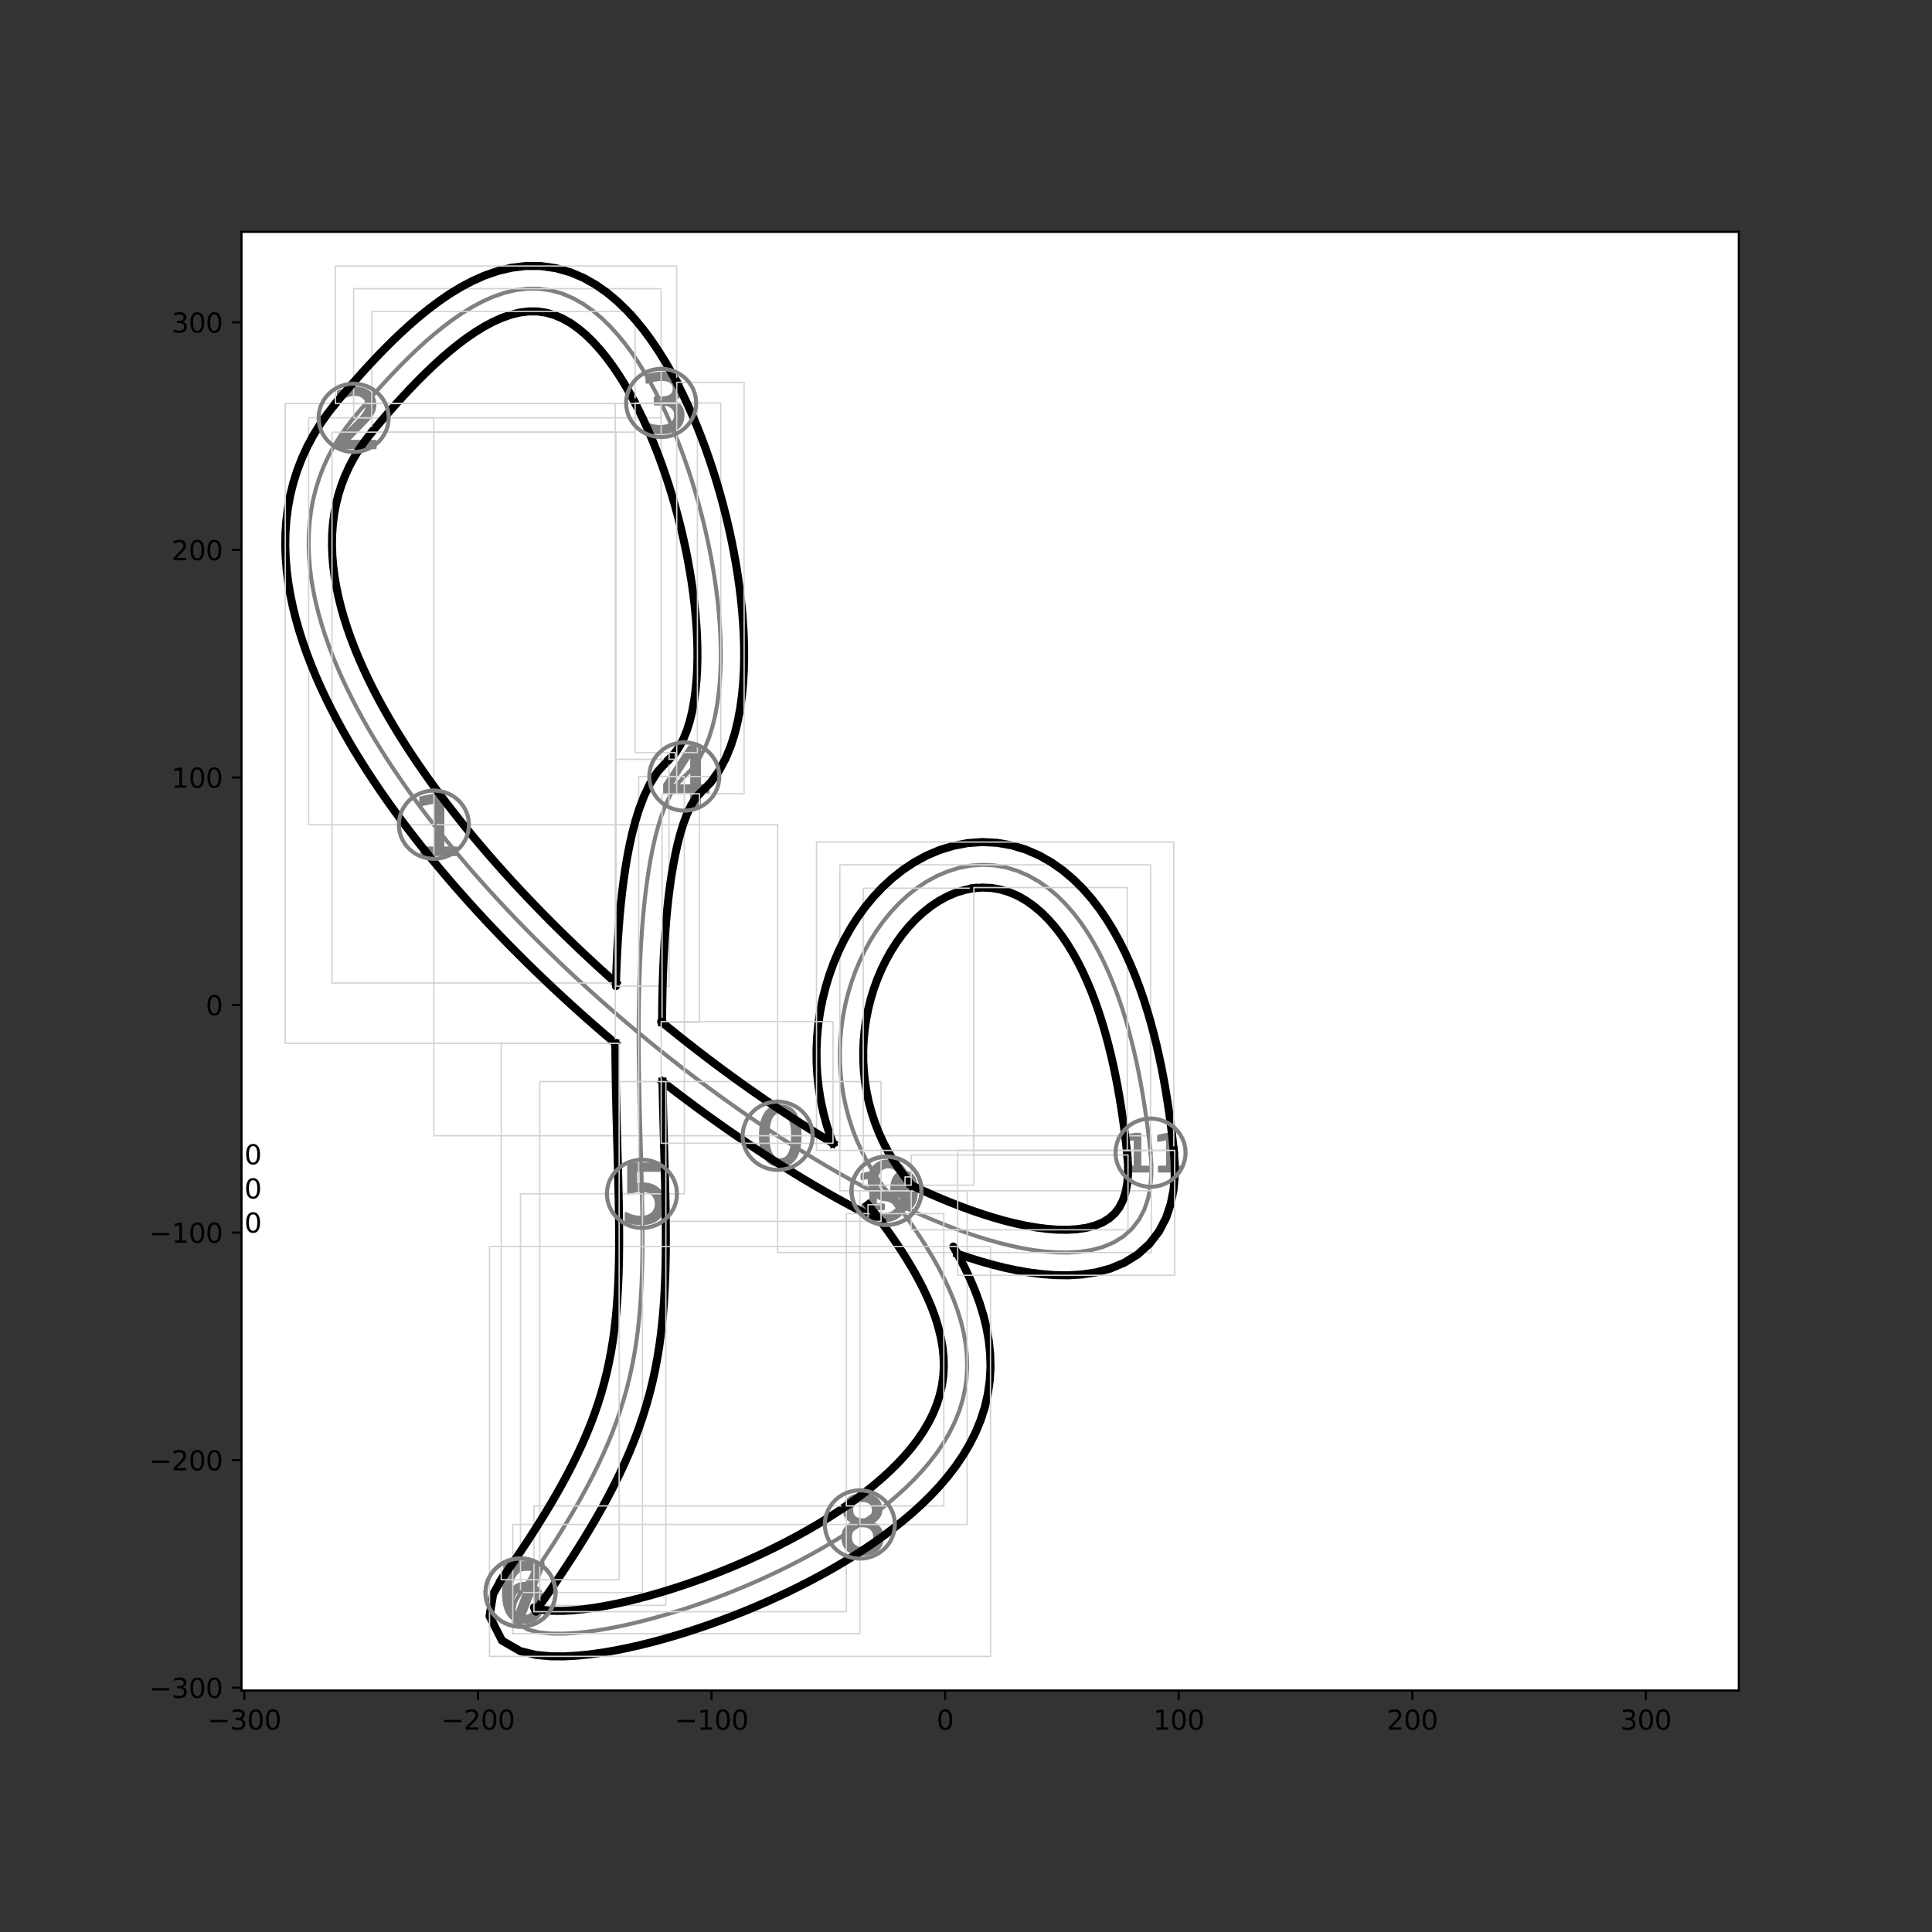<?xml version="1.0" encoding="utf-8" standalone="no"?>
<!DOCTYPE svg PUBLIC "-//W3C//DTD SVG 1.1//EN"
  "http://www.w3.org/Graphics/SVG/1.1/DTD/svg11.dtd">
<svg height="720pt" version="1.1" viewBox="0 0 720 720" width="720pt" xmlns="http://www.w3.org/2000/svg" xmlns:xlink="http://www.w3.org/1999/xlink">
 <rect x="0" y="0" width="720" height="720" fill="#333333" stroke="none"/>
 <defs>
  <style type="text/css">*{stroke-linecap:butt;stroke-linejoin:round;}</style>
 </defs>
 <g id="figure_1">
  <g id="patch_1">
   <path d="M 0 720 
L 720 720 
L 720 0 
L 0 0 
z
" style="fill:none;"/>
  </g>
  <g id="axes_1">
   <g id="patch_2">
    <path d="M 90 630 
L 648 630 
L 648 86.4 
L 90 86.4 
z
" style="fill:#ffffff;"/>
   </g>
   <g id="PathCollection_1">
    <defs>
     <path d="M 0.972 -8.871 
Q -1.277 -8.871 -2.413 -6.654 
Q -3.545 -4.441 -3.545 0.007 
Q -3.545 4.437 -2.413 6.654 
Q -1.277 8.871 0.972 8.871 
Q 3.24 8.871 4.372 6.654 
Q 5.508 4.437 5.508 0.007 
Q 5.508 -4.441 4.372 -6.654 
Q 3.24 -8.871 0.972 -8.871 
z
M 0.972 -11.18 
Q 4.598 -11.18 6.511 -8.312 
Q 8.423 -5.448 8.423 0.007 
Q 8.423 5.448 6.511 8.317 
Q 4.598 11.18 0.972 11.18 
Q -2.649 11.18 -4.561 8.317 
Q -6.474 5.448 -6.474 0.007 
Q -6.474 -5.448 -4.561 -8.312 
Q -2.649 -11.18 0.972 -11.18 
z
" id="ma512a950ed" style="stroke:#808080;"/>
    </defs>
    <g clip-path="url(#p8780edcbcc)">
     <use style="fill:#808080;stroke:#808080;" x="289.815" xlink:href="#ma512a950ed" y="423.27"/>
    </g>
   </g>
   <g id="PathCollection_2">
    <defs>
     <path d="M -4.536 8.636 
L 0.405 8.636 
L 0.405 -8.425 
L -4.972 -7.347 
L -4.972 -10.102 
L 0.376 -11.18 
L 3.4 -11.18 
L 3.4 8.636 
L 8.341 8.636 
L 8.341 11.18 
L -4.536 11.18 
L -4.536 8.636 
z
" id="m24a63d7b8c" style="stroke:#808080;"/>
    </defs>
    <g clip-path="url(#p8780edcbcc)">
     <use style="fill:#808080;stroke:#808080;" x="161.694" xlink:href="#m24a63d7b8c" y="307.344"/>
    </g>
   </g>
   <g id="PathCollection_3">
    <defs>
     <path d="M -2.295 8.681 
L 8.076 8.681 
L 8.076 11.18 
L -5.868 11.18 
L -5.868 8.681 
Q -4.178 6.929 -1.259 3.983 
Q 1.664 1.031 2.413 0.174 
Q 3.839 -1.426 4.404 -2.537 
Q 4.973 -3.648 4.973 -4.722 
Q 4.973 -6.473 3.745 -7.574 
Q 2.516 -8.681 0.544 -8.681 
Q -0.854 -8.681 -2.408 -8.196 
Q -3.957 -7.711 -5.722 -6.722 
L -5.722 -9.726 
Q -3.928 -10.446 -2.37 -10.813 
Q -0.807 -11.18 0.487 -11.18 
Q 3.9 -11.18 5.929 -9.472 
Q 7.958 -7.767 7.958 -4.915 
Q 7.958 -3.559 7.45 -2.344 
Q 6.946 -1.135 5.604 0.513 
Q 5.237 0.942 3.265 2.98 
Q 1.297 5.018 -2.295 8.681 
z
" id="m01d875b3cf" style="stroke:#808080;"/>
    </defs>
    <g clip-path="url(#p8780edcbcc)">
     <use style="fill:#808080;stroke:#808080;" x="131.791" xlink:href="#m01d875b3cf" y="155.72"/>
    </g>
   </g>
   <g id="PathCollection_4">
    <defs>
     <path d="M 3.776 -0.861 
Q 5.868 -0.413 7.042 1.005 
Q 8.22 2.418 8.22 4.497 
Q 8.22 7.684 6.026 9.434 
Q 3.831 11.18 -0.21 11.18 
Q -1.564 11.18 -3 10.912 
Q -4.437 10.645 -5.965 10.109 
L -5.965 7.296 
Q -4.755 8.002 -3.314 8.363 
Q -1.868 8.723 -0.293 8.723 
Q 2.446 8.723 3.882 7.642 
Q 5.319 6.561 5.319 4.497 
Q 5.319 2.589 3.984 1.517 
Q 2.649 0.441 0.27 0.441 
L -2.243 0.441 
L -2.243 -1.956 
L 0.386 -1.956 
Q 2.534 -1.956 3.674 -2.815 
Q 4.815 -3.674 4.815 -5.291 
Q 4.815 -6.949 3.637 -7.836 
Q 2.464 -8.728 0.27 -8.728 
Q -0.931 -8.728 -2.303 -8.464 
Q -3.674 -8.206 -5.319 -7.661 
L -5.319 -10.257 
Q -3.656 -10.718 -2.206 -10.949 
Q -0.755 -11.18 0.529 -11.18 
Q 3.85 -11.18 5.781 -9.67 
Q 7.716 -8.164 7.716 -5.596 
Q 7.716 -3.804 6.691 -2.57 
Q 5.665 -1.337 3.776 -0.861 
z
" id="mdc07aa3eb0" style="stroke:#808080;"/>
    </defs>
    <g clip-path="url(#p8780edcbcc)">
     <use style="fill:#808080;stroke:#808080;" x="246.384" xlink:href="#mdc07aa3eb0" y="150.171"/>
    </g>
   </g>
   <g id="PathCollection_5">
    <defs>
     <path d="M 2.696 -8.545 
L -4.943 3.393 
L 2.696 3.393 
L 2.696 -8.545 
z
M 1.9 -11.18 
L 5.705 -11.18 
L 5.705 3.393 
L 8.897 3.393 
L 8.897 5.909 
L 5.705 5.909 
L 5.705 11.18 
L 2.696 11.18 
L 2.696 5.909 
L -7.397 5.909 
L -7.397 2.99 
L 1.9 -11.18 
z
" id="md430373126" style="stroke:#808080;"/>
    </defs>
    <g clip-path="url(#p8780edcbcc)">
     <use style="fill:#808080;stroke:#808080;" x="255.021" xlink:href="#md430373126" y="289.391"/>
    </g>
   </g>
   <g id="PathCollection_6">
    <defs>
     <path d="M -5.008 -11.18 
L 6.64 -11.18 
L 6.64 -8.68 
L -2.292 -8.68 
L -2.292 -3.307 
Q -1.648 -3.528 -1.004 -3.636 
Q -0.355 -3.744 0.294 -3.744 
Q 3.965 -3.744 6.108 -1.732 
Q 8.257 0.28 8.257 3.716 
Q 8.257 7.255 6.052 9.22 
Q 3.847 11.18 -0.162 11.18 
Q -1.544 11.18 -2.978 10.945 
Q -4.407 10.71 -5.934 10.24 
L -5.934 7.255 
Q -4.614 7.975 -3.203 8.327 
Q -1.793 8.68 -0.223 8.68 
Q 2.32 8.68 3.8 7.345 
Q 5.286 6.01 5.286 3.716 
Q 5.286 1.427 3.8 0.092 
Q 2.32 -1.248 -0.223 -1.248 
Q -1.413 -1.248 -2.597 -0.985 
Q -3.777 -0.722 -5.008 -0.162 
L -5.008 -11.18 
z
" id="mf822ff1e02" style="stroke:#808080;"/>
    </defs>
    <g clip-path="url(#p8780edcbcc)">
     <use style="fill:#808080;stroke:#808080;" x="239.238" xlink:href="#mf822ff1e02" y="444.905"/>
    </g>
   </g>
   <g id="PathCollection_7">
    <defs>
     <path d="M 1.286 -1.176 
Q -0.677 -1.176 -1.827 0.169 
Q -2.972 1.508 -2.972 3.845 
Q -2.972 6.169 -1.827 7.522 
Q -0.677 8.871 1.286 8.871 
Q 3.249 8.871 4.395 7.522 
Q 5.541 6.169 5.541 3.845 
Q 5.541 1.508 4.395 0.169 
Q 3.249 -1.176 1.286 -1.176 
z
M 7.074 -10.317 
L 7.074 -7.661 
Q 5.975 -8.178 4.857 -8.45 
Q 3.739 -8.728 2.64 -8.728 
Q -0.247 -8.728 -1.771 -6.778 
Q -3.291 -4.829 -3.508 -0.889 
Q -2.658 -2.146 -1.374 -2.815 
Q -0.085 -3.485 1.457 -3.485 
Q 4.704 -3.485 6.589 -1.513 
Q 8.474 0.455 8.474 3.845 
Q 8.474 7.166 6.511 9.176 
Q 4.547 11.18 1.286 11.18 
Q -2.455 11.18 -4.432 8.317 
Q -6.409 5.448 -6.409 0.007 
Q -6.409 -5.102 -3.984 -8.141 
Q -1.559 -11.18 2.524 -11.18 
Q 3.624 -11.18 4.741 -10.963 
Q 5.859 -10.746 7.074 -10.317 
z
" id="me034dcfef1" style="stroke:#808080;"/>
    </defs>
    <g clip-path="url(#p8780edcbcc)">
     <use style="fill:#808080;stroke:#808080;" x="193.978" xlink:href="#me034dcfef1" y="593.501"/>
    </g>
   </g>
   <g id="PathCollection_8">
    <defs>
     <path d="M -5.93 -11.18 
L 8.446 -11.18 
L 8.446 -9.891 
L 0.328 11.18 
L -2.83 11.18 
L 4.809 -8.631 
L -5.93 -8.631 
L -5.93 -11.18 
z
" id="mf67ed7248b" style="stroke:#808080;"/>
    </defs>
    <g clip-path="url(#p8780edcbcc)">
     <use style="fill:#808080;stroke:#808080;" x="193.978" xlink:href="#mf67ed7248b" y="593.501"/>
    </g>
   </g>
   <g id="PathCollection_9">
    <defs>
     <path d="M 1.002 0.524 
Q -1.076 0.524 -2.268 1.637 
Q -3.455 2.751 -3.455 4.695 
Q -3.455 6.644 -2.268 7.758 
Q -1.076 8.871 1.002 8.871 
Q 3.081 8.871 4.277 7.753 
Q 5.478 6.631 5.478 4.695 
Q 5.478 2.751 4.286 1.637 
Q 3.099 0.524 1.002 0.524 
z
M -1.912 -0.714 
Q -3.788 -1.176 -4.836 -2.46 
Q -5.88 -3.748 -5.88 -5.596 
Q -5.88 -8.178 -4.042 -9.679 
Q -2.199 -11.18 1.002 -11.18 
Q 4.222 -11.18 6.056 -9.679 
Q 7.889 -8.178 7.889 -5.596 
Q 7.889 -3.748 6.841 -2.46 
Q 5.797 -1.176 3.935 -0.714 
Q 6.042 -0.224 7.215 1.208 
Q 8.393 2.635 8.393 4.695 
Q 8.393 7.832 6.48 9.508 
Q 4.568 11.18 1.002 11.18 
Q -2.559 11.18 -4.476 9.508 
Q -6.388 7.832 -6.388 4.695 
Q -6.388 2.635 -5.206 1.208 
Q -4.019 -0.224 -1.912 -0.714 
z
M -2.979 -5.319 
Q -2.979 -3.647 -1.935 -2.709 
Q -0.887 -1.771 1.002 -1.771 
Q 2.882 -1.771 3.94 -2.709 
Q 5.002 -3.647 5.002 -5.319 
Q 5.002 -6.996 3.94 -7.933 
Q 2.882 -8.871 1.002 -8.871 
Q -0.887 -8.871 -1.935 -7.933 
Q -2.979 -6.996 -2.979 -5.319 
z
" id="m0faa65bcc9" style="stroke:#808080;"/>
    </defs>
    <g clip-path="url(#p8780edcbcc)">
     <use style="fill:#808080;stroke:#808080;" x="320.438" xlink:href="#m0faa65bcc9" y="568.125"/>
    </g>
   </g>
   <g id="PathCollection_10">
    <defs>
     <path d="M -5.118 10.312 
L -5.118 7.656 
Q -4.019 8.178 -2.896 8.45 
Q -1.769 8.723 -0.684 8.723 
Q 2.203 8.723 3.723 6.783 
Q 5.247 4.843 5.464 0.885 
Q 4.628 2.127 3.34 2.792 
Q 2.055 3.457 0.499 3.457 
Q -2.734 3.457 -4.619 1.503 
Q -6.504 -0.455 -6.504 -3.85 
Q -6.504 -7.166 -4.54 -9.171 
Q -2.577 -11.18 0.684 -11.18 
Q 4.425 -11.18 6.393 -8.312 
Q 8.365 -5.448 8.365 0.007 
Q 8.365 5.102 5.945 8.141 
Q 3.529 11.18 -0.554 11.18 
Q -1.654 11.18 -2.781 10.963 
Q -3.903 10.746 -5.118 10.312 
z
M 0.684 1.176 
Q 2.647 1.176 3.792 -0.164 
Q 4.942 -1.508 4.942 -3.85 
Q 4.942 -6.173 3.792 -7.522 
Q 2.647 -8.871 0.684 -8.871 
Q -1.279 -8.871 -2.425 -7.522 
Q -3.571 -6.173 -3.571 -3.85 
Q -3.571 -1.508 -2.425 -0.164 
Q -1.279 1.176 0.684 1.176 
z
" id="mb5853e3d0f" style="stroke:#808080;"/>
    </defs>
    <g clip-path="url(#p8780edcbcc)">
     <use style="fill:#808080;stroke:#808080;" x="330.377" xlink:href="#mb5853e3d0f" y="443.77"/>
    </g>
   </g>
   <g id="PathCollection_11">
    <defs>
     <path d="M -8.88 5.21 
L -5.894 5.21 
L -5.894 -5.103 
L -9.144 -4.451 
L -9.144 -6.117 
L -5.911 -6.769 
L -4.083 -6.769 
L -4.083 5.21 
L -1.096 5.21 
L -1.096 6.748 
L -8.88 6.748 
L -8.88 5.21 
z
M 6.508 -5.563 
Q 5.097 -5.563 4.384 -4.173 
Q 3.675 -2.785 3.675 0.004 
Q 3.675 2.782 4.384 4.173 
Q 5.097 5.563 6.508 5.563 
Q 7.93 5.563 8.64 4.173 
Q 9.352 2.782 9.352 0.004 
Q 9.352 -2.785 8.64 -4.173 
Q 7.93 -5.563 6.508 -5.563 
z
M 6.508 -7.012 
Q 8.782 -7.012 9.981 -5.213 
Q 11.18 -3.417 11.18 0.004 
Q 11.18 3.417 9.981 5.216 
Q 8.782 7.012 6.508 7.012 
Q 4.237 7.012 3.037 5.216 
Q 1.838 3.417 1.838 0.004 
Q 1.838 -3.417 3.037 -5.213 
Q 4.237 -7.012 6.508 -7.012 
z
" id="m8bba6a1006" style="stroke:#808080;"/>
    </defs>
    <g clip-path="url(#p8780edcbcc)">
     <use style="fill:#808080;stroke:#808080;" x="330.377" xlink:href="#m8bba6a1006" y="443.77"/>
    </g>
   </g>
   <g id="PathCollection_12">
    <defs>
     <path d="M -8.83 5.335 
L -5.777 5.335 
L -5.777 -5.205 
L -9.099 -4.539 
L -9.099 -6.241 
L -5.795 -6.907 
L -3.927 -6.907 
L -3.927 5.335 
L -0.875 5.335 
L -0.875 6.907 
L -8.83 6.907 
L -8.83 5.335 
z
M 3.225 5.335 
L 6.278 5.335 
L 6.278 -5.205 
L 2.956 -4.539 
L 2.956 -6.241 
L 6.26 -6.907 
L 8.128 -6.907 
L 8.128 5.335 
L 11.18 5.335 
L 11.18 6.907 
L 3.225 6.907 
L 3.225 5.335 
z
" id="mec05c72b89" style="stroke:#808080;"/>
    </defs>
    <g clip-path="url(#p8780edcbcc)">
     <use style="fill:#808080;stroke:#808080;" x="428.771" xlink:href="#mec05c72b89" y="429.574"/>
    </g>
   </g>
   <g id="PathCollection_13"/>
   <g id="PathCollection_14"/>
   <g id="PathCollection_15"/>
   <g id="PathCollection_16"/>
   <g id="PathCollection_17"/>
   <g id="matplotlib.axis_1">
    <g id="xtick_1">
     <g id="line2d_1">
      <defs>
       <path d="M 0 0 
L 0 3.5 
" id="m6bdd5d6f90" style="stroke:#000000;stroke-width:0.8;"/>
      </defs>
      <g>
       <use style="stroke:#000000;stroke-width:0.8;" x="91.073" xlink:href="#m6bdd5d6f90" y="630"/>
      </g>
     </g>
     <g id="text_1">
      <!-- −300 -->
      <g transform="translate(77.34 644.598)scale(0.1 -0.1)">
       <defs>
        <path d="M 678 2272 
L 4684 2272 
L 4684 1741 
L 678 1741 
L 678 2272 
z
" id="DejaVuSans-2212" transform="scale(0.016)"/>
        <path d="M 2597 2516 
Q 3050 2419 3304 2112 
Q 3559 1806 3559 1356 
Q 3559 666 3084 287 
Q 2609 -91 1734 -91 
Q 1441 -91 1130 -33 
Q 819 25 488 141 
L 488 750 
Q 750 597 1062 519 
Q 1375 441 1716 441 
Q 2309 441 2620 675 
Q 2931 909 2931 1356 
Q 2931 1769 2642 2001 
Q 2353 2234 1838 2234 
L 1294 2234 
L 1294 2753 
L 1863 2753 
Q 2328 2753 2575 2939 
Q 2822 3125 2822 3475 
Q 2822 3834 2567 4026 
Q 2313 4219 1838 4219 
Q 1578 4219 1281 4162 
Q 984 4106 628 3988 
L 628 4550 
Q 988 4650 1302 4700 
Q 1616 4750 1894 4750 
Q 2613 4750 3031 4423 
Q 3450 4097 3450 3541 
Q 3450 3153 3228 2886 
Q 3006 2619 2597 2516 
z
" id="DejaVuSans-33" transform="scale(0.016)"/>
        <path d="M 2034 4250 
Q 1547 4250 1301 3770 
Q 1056 3291 1056 2328 
Q 1056 1369 1301 889 
Q 1547 409 2034 409 
Q 2525 409 2770 889 
Q 3016 1369 3016 2328 
Q 3016 3291 2770 3770 
Q 2525 4250 2034 4250 
z
M 2034 4750 
Q 2819 4750 3233 4129 
Q 3647 3509 3647 2328 
Q 3647 1150 3233 529 
Q 2819 -91 2034 -91 
Q 1250 -91 836 529 
Q 422 1150 422 2328 
Q 422 3509 836 4129 
Q 1250 4750 2034 4750 
z
" id="DejaVuSans-30" transform="scale(0.016)"/>
       </defs>
       <use xlink:href="#DejaVuSans-2212"/>
       <use x="83.789" xlink:href="#DejaVuSans-33"/>
       <use x="147.412" xlink:href="#DejaVuSans-30"/>
       <use x="211.035" xlink:href="#DejaVuSans-30"/>
      </g>
     </g>
    </g>
    <g id="xtick_2">
     <g id="line2d_2">
      <g>
       <use style="stroke:#000000;stroke-width:0.8;" x="178.122" xlink:href="#m6bdd5d6f90" y="630"/>
      </g>
     </g>
     <g id="text_2">
      <!-- −200 -->
      <g transform="translate(164.388 644.598)scale(0.1 -0.1)">
       <defs>
        <path d="M 1228 531 
L 3431 531 
L 3431 0 
L 469 0 
L 469 531 
Q 828 903 1448 1529 
Q 2069 2156 2228 2338 
Q 2531 2678 2651 2914 
Q 2772 3150 2772 3378 
Q 2772 3750 2511 3984 
Q 2250 4219 1831 4219 
Q 1534 4219 1204 4116 
Q 875 4013 500 3803 
L 500 4441 
Q 881 4594 1212 4672 
Q 1544 4750 1819 4750 
Q 2544 4750 2975 4387 
Q 3406 4025 3406 3419 
Q 3406 3131 3298 2873 
Q 3191 2616 2906 2266 
Q 2828 2175 2409 1742 
Q 1991 1309 1228 531 
z
" id="DejaVuSans-32" transform="scale(0.016)"/>
       </defs>
       <use xlink:href="#DejaVuSans-2212"/>
       <use x="83.789" xlink:href="#DejaVuSans-32"/>
       <use x="147.412" xlink:href="#DejaVuSans-30"/>
       <use x="211.035" xlink:href="#DejaVuSans-30"/>
      </g>
     </g>
    </g>
    <g id="xtick_3">
     <g id="line2d_3">
      <g>
       <use style="stroke:#000000;stroke-width:0.8;" x="265.17" xlink:href="#m6bdd5d6f90" y="630"/>
      </g>
     </g>
     <g id="text_3">
      <!-- −100 -->
      <g transform="translate(251.436 644.598)scale(0.1 -0.1)">
       <defs>
        <path d="M 794 531 
L 1825 531 
L 1825 4091 
L 703 3866 
L 703 4441 
L 1819 4666 
L 2450 4666 
L 2450 531 
L 3481 531 
L 3481 0 
L 794 0 
L 794 531 
z
" id="DejaVuSans-31" transform="scale(0.016)"/>
       </defs>
       <use xlink:href="#DejaVuSans-2212"/>
       <use x="83.789" xlink:href="#DejaVuSans-31"/>
       <use x="147.412" xlink:href="#DejaVuSans-30"/>
       <use x="211.035" xlink:href="#DejaVuSans-30"/>
      </g>
     </g>
    </g>
    <g id="xtick_4">
     <g id="line2d_4">
      <g>
       <use style="stroke:#000000;stroke-width:0.8;" x="352.218" xlink:href="#m6bdd5d6f90" y="630"/>
      </g>
     </g>
     <g id="text_4">
      <!-- 0 -->
      <g transform="translate(349.037 644.598)scale(0.1 -0.1)">
       <use xlink:href="#DejaVuSans-30"/>
      </g>
     </g>
    </g>
    <g id="xtick_5">
     <g id="line2d_5">
      <g>
       <use style="stroke:#000000;stroke-width:0.8;" x="439.267" xlink:href="#m6bdd5d6f90" y="630"/>
      </g>
     </g>
     <g id="text_5">
      <!-- 100 -->
      <g transform="translate(429.723 644.598)scale(0.1 -0.1)">
       <use xlink:href="#DejaVuSans-31"/>
       <use x="63.623" xlink:href="#DejaVuSans-30"/>
       <use x="127.246" xlink:href="#DejaVuSans-30"/>
      </g>
     </g>
    </g>
    <g id="xtick_6">
     <g id="line2d_6">
      <g>
       <use style="stroke:#000000;stroke-width:0.8;" x="526.315" xlink:href="#m6bdd5d6f90" y="630"/>
      </g>
     </g>
     <g id="text_6">
      <!-- 200 -->
      <g transform="translate(516.771 644.598)scale(0.1 -0.1)">
       <use xlink:href="#DejaVuSans-32"/>
       <use x="63.623" xlink:href="#DejaVuSans-30"/>
       <use x="127.246" xlink:href="#DejaVuSans-30"/>
      </g>
     </g>
    </g>
    <g id="xtick_7">
     <g id="line2d_7">
      <g>
       <use style="stroke:#000000;stroke-width:0.8;" x="613.363" xlink:href="#m6bdd5d6f90" y="630"/>
      </g>
     </g>
     <g id="text_7">
      <!-- 300 -->
      <g transform="translate(603.82 644.598)scale(0.1 -0.1)">
       <use xlink:href="#DejaVuSans-33"/>
       <use x="63.623" xlink:href="#DejaVuSans-30"/>
       <use x="127.246" xlink:href="#DejaVuSans-30"/>
      </g>
     </g>
    </g>
   </g>
   <g id="matplotlib.axis_2">
    <g id="ytick_1">
     <g id="line2d_8">
      <defs>
       <path d="M 0 0 
L -3.5 0 
" id="m6eea9dfb64" style="stroke:#000000;stroke-width:0.8;"/>
      </defs>
      <g>
       <use style="stroke:#000000;stroke-width:0.8;" x="90" xlink:href="#m6eea9dfb64" y="628.954"/>
      </g>
     </g>
     <g id="text_8">
      <!-- −300 -->
      <g transform="translate(55.533 632.754)scale(0.1 -0.1)">
       <use xlink:href="#DejaVuSans-2212"/>
       <use x="83.789" xlink:href="#DejaVuSans-33"/>
       <use x="147.412" xlink:href="#DejaVuSans-30"/>
       <use x="211.035" xlink:href="#DejaVuSans-30"/>
      </g>
     </g>
    </g>
    <g id="ytick_2">
     <g id="line2d_9">
      <g>
       <use style="stroke:#000000;stroke-width:0.8;" x="90" xlink:href="#m6eea9dfb64" y="544.152"/>
      </g>
     </g>
     <g id="text_9">
      <!-- −200 -->
      <g transform="translate(55.533 547.952)scale(0.1 -0.1)">
       <use xlink:href="#DejaVuSans-2212"/>
       <use x="83.789" xlink:href="#DejaVuSans-32"/>
       <use x="147.412" xlink:href="#DejaVuSans-30"/>
       <use x="211.035" xlink:href="#DejaVuSans-30"/>
      </g>
     </g>
    </g>
    <g id="ytick_3">
     <g id="line2d_10">
      <g>
       <use style="stroke:#000000;stroke-width:0.8;" x="90" xlink:href="#m6eea9dfb64" y="459.35"/>
      </g>
     </g>
     <g id="text_10">
      <!-- −100 -->
      <g transform="translate(55.533 463.15)scale(0.1 -0.1)">
       <use xlink:href="#DejaVuSans-2212"/>
       <use x="83.789" xlink:href="#DejaVuSans-31"/>
       <use x="147.412" xlink:href="#DejaVuSans-30"/>
       <use x="211.035" xlink:href="#DejaVuSans-30"/>
      </g>
     </g>
    </g>
    <g id="ytick_4">
     <g id="line2d_11">
      <g>
       <use style="stroke:#000000;stroke-width:0.8;" x="90" xlink:href="#m6eea9dfb64" y="374.549"/>
      </g>
     </g>
     <g id="text_11">
      <!-- 0 -->
      <g transform="translate(76.638 378.348)scale(0.1 -0.1)">
       <use xlink:href="#DejaVuSans-30"/>
      </g>
     </g>
    </g>
    <g id="ytick_5">
     <g id="line2d_12">
      <g>
       <use style="stroke:#000000;stroke-width:0.8;" x="90" xlink:href="#m6eea9dfb64" y="289.747"/>
      </g>
     </g>
     <g id="text_12">
      <!-- 100 -->
      <g transform="translate(63.913 293.546)scale(0.1 -0.1)">
       <use xlink:href="#DejaVuSans-31"/>
       <use x="63.623" xlink:href="#DejaVuSans-30"/>
       <use x="127.246" xlink:href="#DejaVuSans-30"/>
      </g>
     </g>
    </g>
    <g id="ytick_6">
     <g id="line2d_13">
      <g>
       <use style="stroke:#000000;stroke-width:0.8;" x="90" xlink:href="#m6eea9dfb64" y="204.945"/>
      </g>
     </g>
     <g id="text_13">
      <!-- 200 -->
      <g transform="translate(63.913 208.744)scale(0.1 -0.1)">
       <use xlink:href="#DejaVuSans-32"/>
       <use x="63.623" xlink:href="#DejaVuSans-30"/>
       <use x="127.246" xlink:href="#DejaVuSans-30"/>
      </g>
     </g>
    </g>
    <g id="ytick_7">
     <g id="line2d_14">
      <g>
       <use style="stroke:#000000;stroke-width:0.8;" x="90" xlink:href="#m6eea9dfb64" y="120.143"/>
      </g>
     </g>
     <g id="text_14">
      <!-- 300 -->
      <g transform="translate(63.913 123.942)scale(0.1 -0.1)">
       <use xlink:href="#DejaVuSans-33"/>
       <use x="63.623" xlink:href="#DejaVuSans-30"/>
       <use x="127.246" xlink:href="#DejaVuSans-30"/>
      </g>
     </g>
    </g>
   </g>
   <g id="line2d_15">
    <path clip-path="url(#p8780edcbcc)" d="M 428.771 429.574 
L 429.075 433.84 
L 429.071 438.116 
L 428.696 442.376 
L 427.87 446.574 
L 426.507 450.635 
L 424.531 454.447 
L 421.909 457.87 
L 418.687 460.765 
L 414.985 463.053 
L 410.953 464.733 
L 406.724 465.861 
L 402.393 466.519 
L 398.019 466.785 
L 393.636 466.726 
L 389.266 466.396 
L 384.919 465.839 
L 380.601 465.087 
L 376.317 464.169 
L 372.067 463.106 
L 367.852 461.914 
L 363.672 460.61 
L 359.525 459.203 
L 355.413 457.705 
L 351.332 456.124 
L 347.283 454.467 
L 343.265 452.74 
L 339.277 450.948 
L 335.318 449.096 
L 331.386 447.187 
L 327.482 445.227 
L 323.605 443.217 
L 319.754 441.16 
L 315.928 439.059 
L 312.127 436.915 
L 308.35 434.732 
L 304.597 432.511 
L 300.867 430.252 
L 297.16 427.958 
L 293.476 425.631 
L 289.815 423.27 
" style="fill:none;stroke:#808080;stroke-linecap:square;stroke-width:1.5;"/>
   </g>
   <g id="line2d_16">
    <path clip-path="url(#p8780edcbcc)" d="M 289.815 466.785 
L 289.815 423.27 
L 429.075 423.27 
L 429.075 466.785 
L 289.815 466.785 
" style="fill:none;stroke:#d3d3d3;stroke-linecap:square;stroke-width:0.5;"/>
   </g>
   <g id="line2d_17">
    <path clip-path="url(#p8780edcbcc)" d="M 289.815 423.27 
L 286.175 420.878 
L 282.557 418.454 
L 278.961 416.001 
L 275.386 413.519 
L 271.832 411.008 
L 268.3 408.469 
L 264.788 405.903 
L 261.298 403.31 
L 257.828 400.691 
L 254.379 398.046 
L 250.951 395.376 
L 247.543 392.68 
L 244.157 389.96 
L 240.791 387.215 
L 237.447 384.446 
L 234.124 381.653 
L 230.822 378.835 
L 227.542 375.994 
L 224.283 373.129 
L 221.047 370.241 
L 217.833 367.328 
L 214.642 364.392 
L 211.473 361.432 
L 208.329 358.449 
L 205.208 355.441 
L 202.111 352.41 
L 199.039 349.355 
L 195.992 346.275 
L 192.972 343.171 
L 189.978 340.043 
L 187.011 336.89 
L 184.073 333.711 
L 181.163 330.508 
L 178.284 327.278 
L 175.435 324.023 
L 172.618 320.742 
L 169.834 317.433 
L 167.085 314.098 
L 164.371 310.735 
L 161.694 307.344 
" style="fill:none;stroke:#808080;stroke-linecap:square;stroke-width:1.5;"/>
   </g>
   <g id="line2d_18">
    <path clip-path="url(#p8780edcbcc)" d="M 161.694 423.27 
L 161.694 307.344 
L 289.815 307.344 
L 289.815 423.27 
L 161.694 423.27 
" style="fill:none;stroke:#d3d3d3;stroke-linecap:square;stroke-width:0.5;"/>
   </g>
   <g id="line2d_19">
    <path clip-path="url(#p8780edcbcc)" d="M 161.694 307.344 
L 159.056 303.924 
L 156.458 300.475 
L 153.903 296.996 
L 151.392 293.487 
L 148.927 289.948 
L 146.511 286.376 
L 144.147 282.773 
L 141.837 279.136 
L 139.585 275.466 
L 137.393 271.761 
L 135.266 268.021 
L 133.208 264.245 
L 131.223 260.432 
L 129.316 256.583 
L 127.492 252.695 
L 125.759 248.769 
L 124.121 244.805 
L 122.587 240.801 
L 121.164 236.759 
L 119.862 232.679 
L 118.689 228.562 
L 117.657 224.41 
L 116.776 220.224 
L 116.058 216.009 
L 115.517 211.769 
L 115.165 207.509 
L 115.015 203.238 
L 115.082 198.964 
L 115.376 194.699 
L 115.91 190.456 
L 116.691 186.249 
L 117.726 182.094 
L 119.017 178.008 
L 120.562 174.006 
L 122.355 170.103 
L 124.389 166.313 
L 126.649 162.648 
L 129.122 159.115 
L 131.791 155.72 
" style="fill:none;stroke:#808080;stroke-linecap:square;stroke-width:1.5;"/>
   </g>
   <g id="line2d_20">
    <path clip-path="url(#p8780edcbcc)" d="M 115.015 307.344 
L 115.015 155.72 
L 161.694 155.72 
L 161.694 307.344 
L 115.015 307.344 
" style="fill:none;stroke:#d3d3d3;stroke-linecap:square;stroke-width:0.5;"/>
   </g>
   <g id="line2d_21">
    <path clip-path="url(#p8780edcbcc)" d="M 131.791 155.72 
L 134.572 152.406 
L 137.39 149.122 
L 140.25 145.87 
L 143.153 142.657 
L 146.106 139.485 
L 149.113 136.362 
L 152.178 133.295 
L 155.31 130.291 
L 158.515 127.362 
L 161.801 124.52 
L 165.178 121.782 
L 168.656 119.168 
L 172.248 116.703 
L 175.964 114.42 
L 179.816 112.361 
L 183.812 110.578 
L 187.95 109.138 
L 192.218 108.114 
L 196.578 107.585 
L 200.97 107.614 
L 205.315 108.23 
L 209.531 109.419 
L 213.554 111.125 
L 217.348 113.269 
L 220.903 115.771 
L 224.224 118.56 
L 227.329 121.577 
L 230.235 124.776 
L 232.962 128.124 
L 235.527 131.593 
L 237.945 135.163 
L 240.229 138.817 
L 242.391 142.543 
L 244.44 146.33 
L 246.384 150.171 
" style="fill:none;stroke:#808080;stroke-linecap:square;stroke-width:1.5;"/>
   </g>
   <g id="line2d_22">
    <path clip-path="url(#p8780edcbcc)" d="M 131.791 155.72 
L 131.791 107.585 
L 246.384 107.585 
L 246.384 155.72 
L 131.791 155.72 
" style="fill:none;stroke:#d3d3d3;stroke-linecap:square;stroke-width:0.5;"/>
   </g>
   <g id="line2d_23">
    <path clip-path="url(#p8780edcbcc)" d="M 246.384 150.171 
L 248.231 154.058 
L 249.984 157.987 
L 251.651 161.953 
L 253.233 165.951 
L 254.735 169.979 
L 256.159 174.034 
L 257.508 178.113 
L 258.782 182.214 
L 259.983 186.336 
L 261.111 190.476 
L 262.167 194.635 
L 263.151 198.81 
L 264.061 203 
L 264.898 207.204 
L 265.658 211.421 
L 266.34 215.651 
L 266.942 219.891 
L 267.46 224.142 
L 267.89 228.402 
L 268.226 232.67 
L 268.464 236.944 
L 268.595 241.222 
L 268.612 245.501 
L 268.502 249.78 
L 268.254 254.052 
L 267.851 258.313 
L 267.272 262.554 
L 266.492 266.765 
L 265.479 270.927 
L 264.19 275.017 
L 262.572 278.992 
L 260.556 282.791 
L 258.063 286.311 
L 255.021 289.391 
" style="fill:none;stroke:#808080;stroke-linecap:square;stroke-width:1.5;"/>
   </g>
   <g id="line2d_24">
    <path clip-path="url(#p8780edcbcc)" d="M 246.384 289.391 
L 246.384 150.171 
L 268.612 150.171 
L 268.612 289.391 
L 246.384 289.391 
" style="fill:none;stroke:#d3d3d3;stroke-linecap:square;stroke-width:0.5;"/>
   </g>
   <g id="line2d_25">
    <path clip-path="url(#p8780edcbcc)" d="M 255.021 289.391 
L 252.093 292.579 
L 249.812 296.243 
L 247.977 300.14 
L 246.461 304.164 
L 245.184 308.266 
L 244.094 312.417 
L 243.155 316.602 
L 242.342 320.812 
L 241.635 325.038 
L 241.019 329.278 
L 240.483 333.529 
L 240.018 337.788 
L 239.616 342.053 
L 239.271 346.323 
L 238.976 350.598 
L 238.729 354.877 
L 238.524 359.158 
L 238.358 363.442 
L 238.228 367.728 
L 238.131 372.015 
L 238.065 376.303 
L 238.026 380.592 
L 238.013 384.882 
L 238.022 389.172 
L 238.053 393.462 
L 238.103 397.752 
L 238.17 402.042 
L 238.251 406.331 
L 238.344 410.62 
L 238.448 414.908 
L 238.56 419.195 
L 238.676 423.482 
L 238.796 427.768 
L 238.915 432.053 
L 239.031 436.338 
L 239.14 440.622 
L 239.238 444.905 
" style="fill:none;stroke:#808080;stroke-linecap:square;stroke-width:1.5;"/>
   </g>
   <g id="line2d_26">
    <path clip-path="url(#p8780edcbcc)" d="M 238.013 444.905 
L 238.013 289.391 
L 255.021 289.391 
L 255.021 444.905 
L 238.013 444.905 
" style="fill:none;stroke:#d3d3d3;stroke-linecap:square;stroke-width:0.5;"/>
   </g>
   <g id="line2d_27">
    <path clip-path="url(#p8780edcbcc)" d="M 239.238 444.905 
L 239.322 449.188 
L 239.387 453.471 
L 239.428 457.753 
L 239.44 462.034 
L 239.417 466.315 
L 239.352 470.595 
L 239.238 474.875 
L 239.068 479.153 
L 238.833 483.428 
L 238.525 487.7 
L 238.135 491.967 
L 237.654 496.227 
L 237.074 500.477 
L 236.387 504.715 
L 235.587 508.937 
L 234.669 513.138 
L 233.628 517.316 
L 232.465 521.464 
L 231.18 525.581 
L 229.776 529.661 
L 228.258 533.702 
L 226.633 537.702 
L 224.907 541.66 
L 223.089 545.576 
L 221.186 549.451 
L 219.205 553.286 
L 217.154 557.083 
L 215.04 560.845 
L 212.868 564.574 
L 210.644 568.273 
L 208.373 571.944 
L 206.059 575.589 
L 203.706 579.211 
L 201.319 582.811 
L 198.9 586.392 
L 196.452 589.955 
L 193.978 593.501 
" style="fill:none;stroke:#808080;stroke-linecap:square;stroke-width:1.5;"/>
   </g>
   <g id="line2d_28">
    <path clip-path="url(#p8780edcbcc)" d="M 193.978 593.501 
L 193.978 444.905 
L 239.44 444.905 
L 239.44 593.501 
L 193.978 593.501 
" style="fill:none;stroke:#d3d3d3;stroke-linecap:square;stroke-width:0.5;"/>
   </g>
   <g id="line2d_29">
    <path clip-path="url(#p8780edcbcc)" d="M 193.978 593.501 
" style="fill:none;stroke:#808080;stroke-linecap:square;stroke-width:1.5;"/>
   </g>
   <g id="line2d_30">
    <path clip-path="url(#p8780edcbcc)" d="M 193.978 593.501 
L 193.978 593.501 
L 193.978 593.501 
L 193.978 593.501 
L 193.978 593.501 
" style="fill:none;stroke:#d3d3d3;stroke-linecap:square;stroke-width:0.5;"/>
   </g>
   <g id="line2d_31">
    <path clip-path="url(#p8780edcbcc)" d="M 193.978 593.501 
L 191.849 597.264 
L 191.091 601.464 
L 193.04 605.221 
L 196.855 607.35 
L 201.158 608.372 
L 205.576 608.781 
L 210.012 608.803 
L 214.436 608.556 
L 218.839 608.104 
L 223.218 607.491 
L 227.571 606.742 
L 231.899 605.877 
L 236.203 604.91 
L 240.483 603.851 
L 244.74 602.708 
L 248.974 601.486 
L 253.186 600.192 
L 257.374 598.827 
L 261.539 597.395 
L 265.681 595.897 
L 269.798 594.336 
L 273.89 592.713 
L 277.956 591.027 
L 281.995 589.278 
L 286.006 587.468 
L 289.986 585.594 
L 293.934 583.656 
L 297.848 581.652 
L 301.725 579.581 
L 305.563 577.441 
L 309.357 575.228 
L 313.104 572.941 
L 316.8 570.574 
L 320.438 568.125 
" style="fill:none;stroke:#808080;stroke-linecap:square;stroke-width:1.5;"/>
   </g>
   <g id="line2d_32">
    <path clip-path="url(#p8780edcbcc)" d="M 191.091 608.803 
L 191.091 568.125 
L 320.438 568.125 
L 320.438 608.803 
L 191.091 608.803 
" style="fill:none;stroke:#d3d3d3;stroke-linecap:square;stroke-width:0.5;"/>
   </g>
   <g id="line2d_33">
    <path clip-path="url(#p8780edcbcc)" d="M 320.438 568.125 
L 324.013 565.59 
L 327.517 562.962 
L 330.941 560.236 
L 334.275 557.406 
L 337.506 554.467 
L 340.62 551.409 
L 343.6 548.228 
L 346.425 544.916 
L 349.072 541.467 
L 351.514 537.878 
L 353.72 534.147 
L 355.66 530.279 
L 357.302 526.283 
L 358.618 522.174 
L 359.584 517.974 
L 360.189 513.712 
L 360.43 509.415 
L 360.319 505.113 
L 359.874 500.832 
L 359.122 496.591 
L 358.093 492.406 
L 356.818 488.285 
L 355.326 484.234 
L 353.645 480.253 
L 351.797 476.342 
L 349.804 472.5 
L 347.684 468.722 
L 345.454 465.004 
L 343.126 461.344 
L 340.713 457.738 
L 338.223 454.18 
L 335.666 450.669 
L 333.048 447.2 
L 330.377 443.77 
" style="fill:none;stroke:#808080;stroke-linecap:square;stroke-width:1.5;"/>
   </g>
   <g id="line2d_34">
    <path clip-path="url(#p8780edcbcc)" d="M 320.438 568.125 
L 320.438 443.77 
L 360.43 443.77 
L 360.43 568.125 
L 320.438 568.125 
" style="fill:none;stroke:#d3d3d3;stroke-linecap:square;stroke-width:0.5;"/>
   </g>
   <g id="line2d_35">
    <path clip-path="url(#p8780edcbcc)" d="M 330.377 443.77 
" style="fill:none;stroke:#808080;stroke-linecap:square;stroke-width:1.5;"/>
   </g>
   <g id="line2d_36">
    <path clip-path="url(#p8780edcbcc)" d="M 330.377 443.77 
L 330.377 443.77 
L 330.377 443.77 
L 330.377 443.77 
L 330.377 443.77 
" style="fill:none;stroke:#d3d3d3;stroke-linecap:square;stroke-width:0.5;"/>
   </g>
   <g id="line2d_37">
    <path clip-path="url(#p8780edcbcc)" d="M 330.377 443.77 
L 327.773 440.286 
L 325.366 436.67 
L 323.162 432.933 
L 321.166 429.087 
L 319.384 425.142 
L 317.818 421.111 
L 316.47 417.006 
L 315.341 412.838 
L 314.433 408.62 
L 313.745 404.362 
L 313.277 400.076 
L 313.028 395.773 
L 312.996 391.463 
L 313.181 387.157 
L 313.582 382.864 
L 314.197 378.597 
L 315.024 374.364 
L 316.065 370.176 
L 317.318 366.044 
L 318.783 361.98 
L 320.461 357.995 
L 322.353 354.103 
L 324.46 350.318 
L 326.783 346.657 
L 329.324 343.137 
L 332.085 339.781 
L 335.068 336.611 
L 338.273 333.657 
L 341.698 330.951 
L 345.34 328.53 
L 349.189 326.437 
L 353.228 324.719 
L 357.433 323.424 
L 361.764 322.6 
L 366.173 322.288 
L 370.596 322.512 
L 374.965 323.278 
L 379.212 324.563 
L 383.28 326.327 
L 387.129 328.514 
L 390.734 331.06 
L 394.089 333.905 
L 397.197 336.996 
L 400.071 340.287 
L 402.724 343.743 
L 405.173 347.332 
L 407.435 351.032 
L 409.524 354.824 
L 411.456 358.692 
L 413.242 362.625 
L 414.895 366.613 
L 416.425 370.647 
L 417.84 374.721 
L 419.15 378.829 
L 420.362 382.966 
L 421.483 387.128 
L 422.519 391.312 
L 423.475 395.515 
L 424.356 399.735 
L 425.167 403.968 
L 425.912 408.213 
L 426.595 412.47 
L 427.219 416.735 
L 427.788 421.008 
L 428.305 425.288 
L 428.771 429.574 
" style="fill:none;stroke:#808080;stroke-linecap:square;stroke-width:1.5;"/>
   </g>
   <g id="line2d_38">
    <path clip-path="url(#p8780edcbcc)" d="M 312.996 443.77 
L 312.996 322.288 
L 428.771 322.288 
L 428.771 443.77 
L 312.996 443.77 
" style="fill:none;stroke:#d3d3d3;stroke-linecap:square;stroke-width:0.5;"/>
   </g>
   <g id="line2d_39">
    <path clip-path="url(#p8780edcbcc)" d="M 260.698 295.82 
L 260.698 295.82 
L 260.698 295.82 
" style="fill:none;stroke:#000000;stroke-linecap:square;stroke-width:3;"/>
   </g>
   <g id="line2d_40">
    <path clip-path="url(#p8780edcbcc)" d="M 260.698 295.82 
L 260.698 295.82 
L 260.698 295.82 
L 260.698 295.82 
L 260.698 295.82 
" style="fill:none;stroke:#d3d3d3;stroke-linecap:square;stroke-width:0.5;"/>
   </g>
   <g id="line2d_41">
    <path clip-path="url(#p8780edcbcc)" d="M 260.698 295.82 
L 260.698 295.82 
L 260.698 295.82 
" style="fill:none;stroke:#000000;stroke-linecap:square;stroke-width:3;"/>
   </g>
   <g id="line2d_42">
    <path clip-path="url(#p8780edcbcc)" d="M 260.698 295.82 
L 260.698 295.82 
L 260.698 295.82 
L 260.698 295.82 
L 260.698 295.82 
" style="fill:none;stroke:#d3d3d3;stroke-linecap:square;stroke-width:0.5;"/>
   </g>
   <g id="line2d_43">
    <path clip-path="url(#p8780edcbcc)" d="M 328.339 455.183 
L 327.45 454.751 
L 323.442 452.738 
L 319.467 450.677 
L 315.523 448.571 
L 311.609 446.422 
L 307.725 444.231 
L 303.868 442.002 
L 300.038 439.735 
L 296.235 437.432 
L 292.458 435.095 
L 288.706 432.724 
L 284.978 430.321 
L 281.274 427.886 
L 277.595 425.421 
L 273.938 422.927 
L 270.304 420.404 
L 266.693 417.852 
L 263.104 415.273 
L 259.538 412.667 
L 255.993 410.034 
L 252.47 407.375 
L 248.969 404.69 
L 246.886 403.068 
" style="fill:none;stroke:#000000;stroke-linecap:square;stroke-width:3;"/>
   </g>
   <g id="line2d_44">
    <path clip-path="url(#p8780edcbcc)" d="M 246.886 455.183 
L 246.886 403.068 
L 328.339 403.068 
L 328.339 455.183 
L 246.886 455.183 
" style="fill:none;stroke:#d3d3d3;stroke-linecap:square;stroke-width:0.5;"/>
   </g>
   <g id="line2d_45">
    <path clip-path="url(#p8780edcbcc)" d="M 246.886 403.068 
L 247.047 410.429 
L 247.15 414.7 
L 247.262 418.974 
L 247.378 423.254 
L 247.497 427.537 
L 247.617 431.826 
L 247.733 436.12 
L 247.842 440.42 
L 247.941 444.728 
L 248.026 449.043 
L 248.091 453.366 
L 248.133 457.699 
L 248.145 462.043 
L 248.121 466.398 
L 248.055 470.766 
L 247.939 475.146 
L 247.764 479.541 
L 247.521 483.949 
L 247.202 488.37 
L 246.797 492.803 
L 246.296 497.246 
L 245.689 501.694 
L 244.968 506.144 
L 244.125 510.588 
L 243.156 515.021 
L 242.057 519.433 
L 240.828 523.816 
L 239.471 528.163 
L 237.99 532.467 
L 236.393 536.721 
L 234.686 540.922 
L 232.879 545.067 
L 230.98 549.156 
L 228.999 553.189 
L 226.944 557.168 
L 224.823 561.096 
L 222.642 564.976 
L 220.408 568.812 
L 218.126 572.607 
L 215.801 576.364 
L 213.438 580.087 
L 211.04 583.78 
L 208.61 587.444 
L 206.152 591.083 
L 203.668 594.698 
L 201.161 598.291 
" style="fill:none;stroke:#000000;stroke-linecap:square;stroke-width:3;"/>
   </g>
   <g id="line2d_46">
    <path clip-path="url(#p8780edcbcc)" d="M 201.161 598.291 
L 201.161 403.068 
L 248.145 403.068 
L 248.145 598.291 
L 201.161 598.291 
" style="fill:none;stroke:#d3d3d3;stroke-linecap:square;stroke-width:0.5;"/>
   </g>
   <g id="line2d_47">
    <path clip-path="url(#p8780edcbcc)" d="M 201.161 598.291 
L 199.928 600.423 
L 199.754 600.633 
L 198.98 599.022 
L 199.799 599.37 
L 202.491 599.992 
L 205.958 600.309 
L 209.757 600.327 
L 213.715 600.105 
L 217.753 599.691 
L 221.833 599.118 
L 225.934 598.413 
L 230.042 597.592 
L 234.15 596.669 
L 238.253 595.654 
L 242.346 594.555 
L 246.427 593.377 
L 250.494 592.127 
L 254.544 590.807 
L 258.576 589.421 
L 262.588 587.971 
L 266.578 586.458 
L 270.544 584.884 
L 274.485 583.25 
L 278.398 581.556 
L 282.282 579.803 
L 286.134 577.989 
L 289.952 576.115 
L 293.732 574.18 
L 297.471 572.183 
L 301.166 570.122 
L 304.812 567.996 
L 308.404 565.803 
L 311.937 563.541 
L 315.404 561.207 
" style="fill:none;stroke:#000000;stroke-linecap:square;stroke-width:3;"/>
   </g>
   <g id="line2d_48">
    <path clip-path="url(#p8780edcbcc)" d="M 198.98 600.633 
L 198.98 561.207 
L 315.404 561.207 
L 315.404 600.633 
L 198.98 600.633 
" style="fill:none;stroke:#d3d3d3;stroke-linecap:square;stroke-width:0.5;"/>
   </g>
   <g id="line2d_49">
    <path clip-path="url(#p8780edcbcc)" d="M 315.404 561.207 
L 318.798 558.8 
L 322.11 556.316 
L 325.33 553.752 
L 328.448 551.106 
L 331.449 548.376 
L 334.319 545.559 
L 337.04 542.654 
L 339.594 539.66 
L 341.96 536.577 
L 344.115 533.409 
L 346.038 530.159 
L 347.707 526.833 
L 349.102 523.437 
L 350.21 519.979 
L 351.018 516.465 
L 351.524 512.901 
L 351.726 509.295 
L 351.632 505.655 
L 351.25 501.99 
L 350.598 498.31 
L 349.692 494.626 
L 348.554 490.949 
L 347.206 487.287 
L 345.667 483.647 
L 343.96 480.033 
L 342.101 476.45 
L 340.109 472.899 
L 337.998 469.381 
L 335.782 465.897 
L 333.472 462.445 
L 331.078 459.025 
L 328.61 455.636 
L 326.075 452.276 
L 328.339 455.183 
" style="fill:none;stroke:#000000;stroke-linecap:square;stroke-width:3;"/>
   </g>
   <g id="line2d_50">
    <path clip-path="url(#p8780edcbcc)" d="M 315.404 561.207 
L 315.404 452.276 
L 351.726 452.276 
L 351.726 561.207 
L 315.404 561.207 
" style="fill:none;stroke:#d3d3d3;stroke-linecap:square;stroke-width:0.5;"/>
   </g>
   <g id="line2d_51">
    <path clip-path="url(#p8780edcbcc)" d="M 328.339 455.183 
" style="fill:none;stroke:#000000;stroke-linecap:square;stroke-width:3;"/>
   </g>
   <g id="line2d_52">
    <path clip-path="url(#p8780edcbcc)" d="M 328.339 455.183 
L 328.339 455.183 
L 328.339 455.183 
L 328.339 455.183 
L 328.339 455.183 
" style="fill:none;stroke:#d3d3d3;stroke-linecap:square;stroke-width:0.5;"/>
   </g>
   <g id="line2d_53">
    <path clip-path="url(#p8780edcbcc)" d="M 201.161 598.291 
L 201.161 598.291 
L 201.161 598.291 
" style="fill:none;stroke:#000000;stroke-linecap:square;stroke-width:3;"/>
   </g>
   <g id="line2d_54">
    <path clip-path="url(#p8780edcbcc)" d="M 201.161 598.291 
L 201.161 598.291 
L 201.161 598.291 
L 201.161 598.291 
L 201.161 598.291 
" style="fill:none;stroke:#d3d3d3;stroke-linecap:square;stroke-width:0.5;"/>
   </g>
   <g id="line2d_55">
    <path clip-path="url(#p8780edcbcc)" d="M 201.161 598.291 
L 201.161 598.291 
L 201.161 598.291 
" style="fill:none;stroke:#000000;stroke-linecap:square;stroke-width:3;"/>
   </g>
   <g id="line2d_56">
    <path clip-path="url(#p8780edcbcc)" d="M 201.161 598.291 
L 201.161 598.291 
L 201.161 598.291 
L 201.161 598.291 
L 201.161 598.291 
" style="fill:none;stroke:#d3d3d3;stroke-linecap:square;stroke-width:0.5;"/>
   </g>
   <g id="line2d_57">
    <path clip-path="url(#p8780edcbcc)" d="M 339.58 441.683 
L 334.946 435.481 
L 332.794 432.249 
L 330.823 428.907 
L 329.038 425.465 
L 327.441 421.932 
L 326.037 418.318 
L 324.826 414.632 
L 323.812 410.887 
L 322.995 407.09 
L 322.375 403.254 
L 321.953 399.389 
L 321.728 395.504 
L 321.7 391.61 
L 321.867 387.718 
L 322.229 383.838 
L 322.785 379.98 
L 323.533 376.155 
L 324.472 372.375 
L 325.602 368.65 
L 326.92 364.994 
L 328.426 361.418 
L 330.117 357.938 
L 331.993 354.567 
L 334.05 351.324 
L 336.287 348.227 
L 338.697 345.297 
L 341.277 342.556 
L 344.016 340.03 
L 346.905 337.747 
L 349.929 335.736 
L 353.067 334.029 
L 356.297 332.654 
L 359.592 331.639 
L 362.924 331.005 
" style="fill:none;stroke:#000000;stroke-linecap:square;stroke-width:3;"/>
   </g>
   <g id="line2d_58">
    <path clip-path="url(#p8780edcbcc)" d="M 321.7 441.683 
L 321.7 331.005 
L 362.924 331.005 
L 362.924 441.683 
L 321.7 441.683 
" style="fill:none;stroke:#d3d3d3;stroke-linecap:square;stroke-width:0.5;"/>
   </g>
   <g id="line2d_59">
    <path clip-path="url(#p8780edcbcc)" d="M 362.924 331.005 
L 366.267 330.768 
L 369.597 330.937 
L 372.894 331.514 
L 376.135 332.496 
L 379.3 333.869 
L 382.364 335.61 
L 385.305 337.688 
L 388.107 340.066 
L 390.76 342.705 
L 393.26 345.568 
L 395.606 348.624 
L 397.802 351.843 
L 399.855 355.202 
L 401.771 358.68 
L 403.558 362.259 
L 405.223 365.925 
L 406.774 369.667 
L 408.217 373.473 
L 409.56 377.336 
L 410.807 381.248 
L 411.966 385.203 
L 413.041 389.196 
L 414.038 393.222 
L 414.96 397.276 
L 415.812 401.357 
L 416.598 405.459 
L 417.321 409.582 
L 417.986 413.722 
L 418.594 417.878 
L 419.149 422.047 
L 419.654 426.229 
L 420.11 430.422 
L 420.11 430.422 
" style="fill:none;stroke:#000000;stroke-linecap:square;stroke-width:3;"/>
   </g>
   <g id="line2d_60">
    <path clip-path="url(#p8780edcbcc)" d="M 362.924 430.422 
L 362.924 330.768 
L 420.11 330.768 
L 420.11 430.422 
L 362.924 430.422 
" style="fill:none;stroke:#d3d3d3;stroke-linecap:square;stroke-width:0.5;"/>
   </g>
   <g id="line2d_61">
    <path clip-path="url(#p8780edcbcc)" d="M 420.11 430.422 
L 420.11 430.422 
L 420.376 434.149 
L 420.374 437.773 
L 420.069 441.242 
L 419.432 444.487 
L 418.448 447.429 
L 417.115 450.006 
L 415.439 452.197 
L 413.398 454.03 
L 410.959 455.534 
L 408.12 456.714 
L 404.933 457.562 
L 401.477 458.086 
L 397.829 458.306 
L 394.049 458.255 
L 390.183 457.963 
L 386.262 457.46 
L 382.31 456.772 
L 378.341 455.922 
L 374.368 454.927 
L 370.397 453.805 
L 366.434 452.568 
L 362.484 451.228 
L 358.548 449.794 
L 354.629 448.276 
L 350.728 446.679 
L 346.847 445.01 
L 342.985 443.275 
L 339.58 441.683 
" style="fill:none;stroke:#000000;stroke-linecap:square;stroke-width:3;"/>
   </g>
   <g id="line2d_62">
    <path clip-path="url(#p8780edcbcc)" d="M 339.58 458.306 
L 339.58 430.422 
L 420.376 430.422 
L 420.376 458.306 
L 339.58 458.306 
" style="fill:none;stroke:#d3d3d3;stroke-linecap:square;stroke-width:0.5;"/>
   </g>
   <g id="line2d_63">
    <path clip-path="url(#p8780edcbcc)" d="M 328.339 455.183 
L 323.48 448.944 
L 323.48 448.944 
" style="fill:none;stroke:#000000;stroke-linecap:square;stroke-width:3;"/>
   </g>
   <g id="line2d_64">
    <path clip-path="url(#p8780edcbcc)" d="M 323.48 455.183 
L 323.48 448.944 
L 328.339 448.944 
L 328.339 455.183 
L 323.48 455.183 
" style="fill:none;stroke:#d3d3d3;stroke-linecap:square;stroke-width:0.5;"/>
   </g>
   <g id="line2d_65">
    <path clip-path="url(#p8780edcbcc)" d="M 337.273 438.596 
L 337.273 438.596 
L 339.58 441.683 
" style="fill:none;stroke:#000000;stroke-linecap:square;stroke-width:3;"/>
   </g>
   <g id="line2d_66">
    <path clip-path="url(#p8780edcbcc)" d="M 337.273 441.683 
L 337.273 438.596 
L 339.58 438.596 
L 339.58 441.683 
L 337.273 441.683 
" style="fill:none;stroke:#d3d3d3;stroke-linecap:square;stroke-width:0.5;"/>
   </g>
   <g id="line2d_67">
    <path clip-path="url(#p8780edcbcc)" d="M 249.344 282.962 
L 249.344 282.962 
L 251.661 280.458 
" style="fill:none;stroke:#000000;stroke-linecap:square;stroke-width:3;"/>
   </g>
   <g id="line2d_68">
    <path clip-path="url(#p8780edcbcc)" d="M 249.344 282.962 
L 249.344 280.458 
L 251.661 280.458 
L 251.661 282.962 
L 249.344 282.962 
" style="fill:none;stroke:#d3d3d3;stroke-linecap:square;stroke-width:0.5;"/>
   </g>
   <g id="line2d_69">
    <path clip-path="url(#p8780edcbcc)" d="M 138.558 161.054 
L 138.558 161.054 
L 141.282 157.808 
L 144.036 154.599 
L 146.823 151.429 
L 149.646 148.305 
L 152.507 145.232 
L 155.408 142.218 
L 158.354 139.272 
L 161.345 136.402 
L 164.387 133.622 
L 167.48 130.947 
L 170.628 128.395 
L 173.831 125.987 
L 177.088 123.751 
L 180.395 121.719 
L 183.741 119.93 
L 187.111 118.426 
L 190.481 117.252 
L 193.82 116.449 
L 197.104 116.05 
L 200.317 116.07 
L 203.466 116.517 
L 206.562 117.391 
L 209.608 118.683 
L 212.591 120.371 
L 215.492 122.414 
L 218.293 124.766 
L 220.983 127.381 
L 223.556 130.215 
L 226.013 133.232 
L 228.356 136.402 
L 230.59 139.7 
L 232.719 143.105 
L 234.749 146.603 
L 236.684 150.18 
" style="fill:none;stroke:#000000;stroke-linecap:square;stroke-width:3;"/>
   </g>
   <g id="line2d_70">
    <path clip-path="url(#p8780edcbcc)" d="M 138.558 161.054 
L 138.558 116.05 
L 236.684 116.05 
L 236.684 161.054 
L 138.558 161.054 
" style="fill:none;stroke:#d3d3d3;stroke-linecap:square;stroke-width:0.5;"/>
   </g>
   <g id="line2d_71">
    <path clip-path="url(#p8780edcbcc)" d="M 236.684 150.18 
L 238.529 153.824 
L 240.288 157.528 
L 241.964 161.283 
L 243.561 165.083 
L 245.08 168.923 
L 246.526 172.799 
L 247.898 176.705 
L 249.198 180.64 
L 250.428 184.6 
L 251.589 188.581 
L 252.679 192.583 
L 253.7 196.602 
L 254.651 200.637 
L 255.53 204.685 
L 256.338 208.744 
L 257.071 212.814 
L 257.729 216.89 
L 258.308 220.973 
L 258.806 225.058 
L 259.218 229.144 
L 259.54 233.226 
L 259.767 237.302 
L 259.892 241.367 
L 259.907 245.415 
L 259.804 249.439 
L 259.573 253.429 
L 259.2 257.372 
L 258.67 261.252 
L 257.968 265.046 
L 257.074 268.72 
L 255.969 272.229 
L 254.636 275.508 
L 253.069 278.465 
L 251.661 280.458 
" style="fill:none;stroke:#000000;stroke-linecap:square;stroke-width:3;"/>
   </g>
   <g id="line2d_72">
    <path clip-path="url(#p8780edcbcc)" d="M 236.684 280.458 
L 236.684 150.18 
L 259.907 150.18 
L 259.907 280.458 
L 236.684 280.458 
" style="fill:none;stroke:#d3d3d3;stroke-linecap:square;stroke-width:0.5;"/>
   </g>
   <g id="line2d_73">
    <path clip-path="url(#p8780edcbcc)" d="M 229.553 366.332 
L 226.952 364.01 
L 223.786 361.141 
L 220.643 358.249 
L 217.522 355.334 
L 214.426 352.396 
L 211.353 349.436 
L 208.305 346.452 
L 205.282 343.445 
L 202.285 340.416 
L 199.314 337.363 
L 196.37 334.286 
L 193.454 331.187 
L 190.566 328.064 
L 187.709 324.917 
L 184.881 321.747 
L 182.086 318.552 
L 179.323 315.333 
L 176.594 312.09 
L 173.9 308.822 
L 171.243 305.529 
L 168.624 302.211 
L 166.044 298.868 
L 163.507 295.498 
L 161.013 292.103 
L 158.564 288.682 
L 156.163 285.234 
L 153.813 281.759 
L 151.515 278.257 
L 149.274 274.728 
L 147.091 271.171 
L 144.971 267.587 
L 142.917 263.976 
L 140.933 260.337 
L 139.024 256.67 
L 137.194 252.976 
L 135.449 249.255 
L 133.794 245.509 
L 132.236 241.737 
L 130.781 237.941 
L 129.437 234.122 
L 128.212 230.283 
L 127.113 226.427 
L 126.151 222.556 
L 125.334 218.675 
L 124.672 214.788 
L 124.176 210.901 
L 123.855 207.02 
L 123.72 203.154 
L 123.779 199.309 
L 124.043 195.496 
L 124.517 191.724 
L 125.208 188.002 
L 126.12 184.341 
L 127.255 180.748 
L 128.612 177.233 
L 130.188 173.803 
L 131.979 170.465 
L 133.977 167.225 
L 136.174 164.086 
L 138.558 161.054 
L 138.558 161.054 
" style="fill:none;stroke:#000000;stroke-linecap:square;stroke-width:3;"/>
   </g>
   <g id="line2d_74">
    <path clip-path="url(#p8780edcbcc)" d="M 123.72 366.332 
L 123.72 161.054 
L 229.553 161.054 
L 229.553 366.332 
L 123.72 366.332 
" style="fill:none;stroke:#d3d3d3;stroke-linecap:square;stroke-width:0.5;"/>
   </g>
   <g id="line2d_75">
    <path clip-path="url(#p8780edcbcc)" d="M 249.344 282.962 
L 245.016 287.64 
L 242.089 292.331 
L 239.914 296.944 
L 238.199 301.493 
L 236.796 305.998 
L 235.622 310.471 
L 234.624 314.92 
L 233.767 319.35 
L 233.028 323.766 
L 232.389 328.171 
L 231.835 332.566 
L 231.355 336.953 
L 230.942 341.334 
L 230.589 345.708 
L 230.288 350.077 
L 230.036 354.442 
L 229.827 358.802 
L 229.658 363.158 
L 229.526 367.51 
L 229.553 366.332 
" style="fill:none;stroke:#000000;stroke-linecap:square;stroke-width:3;"/>
   </g>
   <g id="line2d_76">
    <path clip-path="url(#p8780edcbcc)" d="M 229.526 367.51 
L 229.526 282.962 
L 249.344 282.962 
L 249.344 367.51 
L 229.526 367.51 
" style="fill:none;stroke:#d3d3d3;stroke-linecap:square;stroke-width:0.5;"/>
   </g>
   <g id="line2d_77">
    <path clip-path="url(#p8780edcbcc)" d="M 249.344 282.962 
L 249.344 282.962 
L 249.344 282.962 
" style="fill:none;stroke:#000000;stroke-linecap:square;stroke-width:3;"/>
   </g>
   <g id="line2d_78">
    <path clip-path="url(#p8780edcbcc)" d="M 249.344 282.962 
L 249.344 282.962 
L 249.344 282.962 
L 249.344 282.962 
L 249.344 282.962 
" style="fill:none;stroke:#d3d3d3;stroke-linecap:square;stroke-width:0.5;"/>
   </g>
   <g id="line2d_79">
    <path clip-path="url(#p8780edcbcc)" d="M 251.661 280.458 
L 251.287 280.988 
L 249.344 282.962 
" style="fill:none;stroke:#000000;stroke-linecap:square;stroke-width:3;"/>
   </g>
   <g id="line2d_80">
    <path clip-path="url(#p8780edcbcc)" d="M 249.344 282.962 
L 249.344 280.458 
L 251.661 280.458 
L 251.661 282.962 
L 249.344 282.962 
" style="fill:none;stroke:#d3d3d3;stroke-linecap:square;stroke-width:0.5;"/>
   </g>
   <g id="line2d_81">
    <path clip-path="url(#p8780edcbcc)" d="M 229.315 388.811 
L 228.413 388.053 
L 225.062 385.194 
L 221.734 382.311 
L 218.427 379.403 
L 215.142 376.472 
L 211.88 373.516 
L 208.641 370.535 
L 205.425 367.53 
L 202.231 364.501 
L 199.062 361.447 
L 195.917 358.368 
L 192.796 355.264 
L 189.7 352.135 
L 186.63 348.98 
L 183.586 345.799 
L 180.569 342.592 
L 177.579 339.359 
L 174.618 336.098 
L 171.686 332.81 
L 168.784 329.494 
L 165.913 326.15 
L 163.075 322.777 
L 160.27 319.374 
L 157.499 315.94 
L 154.765 312.476 
L 152.068 308.98 
L 149.41 305.451 
L 146.793 301.89 
L 144.22 298.293 
L 141.691 294.662 
L 139.21 290.994 
L 136.779 287.288 
L 134.401 283.544 
L 132.078 279.76 
L 129.815 275.934 
L 127.615 272.066 
L 125.483 268.153 
L 123.422 264.195 
L 121.437 260.189 
L 119.536 256.135 
L 117.723 252.03 
L 116.006 247.873 
L 114.392 243.662 
L 112.891 239.397 
L 111.512 235.075 
L 110.265 230.698 
L 109.162 226.263 
L 108.217 221.774 
L 107.444 217.23 
L 106.857 212.636 
L 106.474 207.998 
L 106.311 203.322 
L 106.384 198.619 
L 106.71 193.902 
L 107.303 189.188 
L 108.174 184.496 
L 109.332 179.848 
L 110.779 175.268 
L 112.512 170.778 
L 114.523 166.403 
L 116.798 162.162 
L 119.321 158.071 
L 122.07 154.143 
L 125.023 150.386 
L 125.023 150.386 
" style="fill:none;stroke:#000000;stroke-linecap:square;stroke-width:3;"/>
   </g>
   <g id="line2d_82">
    <path clip-path="url(#p8780edcbcc)" d="M 106.311 388.811 
L 106.311 150.386 
L 229.315 150.386 
L 229.315 388.811 
L 106.311 388.811 
" style="fill:none;stroke:#d3d3d3;stroke-linecap:square;stroke-width:0.5;"/>
   </g>
   <g id="line2d_83">
    <path clip-path="url(#p8780edcbcc)" d="M 310.437 426.062 
L 309.599 423.904 
L 308.113 419.379 
L 306.87 414.79 
L 305.871 410.149 
L 305.115 405.469 
L 304.601 400.763 
L 304.327 396.041 
L 304.293 391.315 
L 304.496 386.595 
L 304.935 381.891 
L 305.608 377.214 
L 306.516 372.573 
L 307.658 367.977 
L 309.034 363.438 
L 310.647 358.966 
L 312.497 354.572 
L 314.589 350.268 
L 316.927 346.069 
L 319.515 341.989 
L 322.362 338.048 
L 325.474 334.265 
L 328.86 330.667 
L 332.53 327.285 
L 336.491 324.155 
L 340.751 321.324 
L 345.31 318.845 
L 350.159 316.783 
L 355.273 315.209 
L 360.605 314.196 
L 366.079 313.808 
L 371.595 314.088 
L 377.036 315.041 
L 382.289 316.63 
L 387.261 318.786 
L 391.894 321.417 
L 396.163 324.431 
L 400.071 327.744 
L 403.634 331.287 
L 406.882 335.006 
L 409.842 338.861 
L 412.544 342.82 
L 415.014 346.862 
L 417.277 350.968 
L 419.353 355.126 
L 421.261 359.326 
L 423.016 363.56 
L 424.632 367.821 
L 426.121 372.106 
L 427.493 376.409 
L 428.759 380.728 
L 429.925 385.06 
L 431 389.403 
L 431.99 393.754 
L 432.9 398.113 
L 433.736 402.477 
L 434.503 406.845 
L 435.205 411.217 
L 435.845 415.592 
L 436.427 419.969 
L 436.956 424.347 
L 437.432 428.726 
L 437.432 428.726 
" style="fill:none;stroke:#000000;stroke-linecap:square;stroke-width:3;"/>
   </g>
   <g id="line2d_84">
    <path clip-path="url(#p8780edcbcc)" d="M 304.293 428.726 
L 304.293 313.808 
L 437.432 313.808 
L 437.432 428.726 
L 304.293 428.726 
" style="fill:none;stroke:#d3d3d3;stroke-linecap:square;stroke-width:0.5;"/>
   </g>
   <g id="line2d_85">
    <path clip-path="url(#p8780edcbcc)" d="M 186.795 588.711 
L 183.771 594.106 
L 182.428 602.294 
L 187.099 611.42 
L 193.911 615.331 
L 199.825 616.752 
L 205.193 617.253 
L 210.267 617.28 
L 215.158 617.007 
L 219.926 616.518 
L 224.602 615.863 
L 229.207 615.071 
L 233.755 614.162 
L 238.255 613.151 
L 242.713 612.048 
L 247.134 610.861 
L 251.521 609.596 
L 255.877 608.256 
L 260.204 606.846 
L 264.503 605.368 
L 268.774 603.824 
L 273.019 602.215 
L 277.237 600.541 
L 281.428 598.803 
L 285.593 597.001 
L 289.73 595.133 
L 293.838 593.199 
L 297.917 591.196 
L 301.965 589.124 
L 305.98 586.98 
L 309.96 584.76 
L 313.902 582.46 
L 317.805 580.078 
L 321.663 577.608 
L 325.472 575.044 
L 329.228 572.379 
L 332.924 569.607 
L 336.551 566.72 
L 340.102 563.706 
L 343.563 560.557 
L 346.922 557.26 
L 350.16 553.802 
L 353.256 550.172 
L 356.184 546.357 
L 358.912 542.346 
L 361.402 538.136 
L 363.614 533.726 
L 365.503 529.129 
L 367.026 524.369 
L 368.15 519.484 
L 368.854 514.522 
L 369.134 509.535 
L 369.006 504.571 
L 368.497 499.674 
L 367.646 494.873 
L 366.495 490.186 
L 365.083 485.621 
L 363.447 481.18 
L 361.622 476.859 
L 359.634 472.651 
L 357.506 468.549 
L 355.26 464.544 
L 356.91 467.295 
" style="fill:none;stroke:#000000;stroke-linecap:square;stroke-width:3;"/>
   </g>
   <g id="line2d_86">
    <path clip-path="url(#p8780edcbcc)" d="M 182.428 617.28 
L 182.428 464.544 
L 369.134 464.544 
L 369.134 617.28 
L 182.428 617.28 
" style="fill:none;stroke:#d3d3d3;stroke-linecap:square;stroke-width:0.5;"/>
   </g>
   <g id="line2d_87">
    <path clip-path="url(#p8780edcbcc)" d="M 229.315 388.811 
L 229.349 393.54 
L 229.399 397.865 
L 229.466 402.185 
L 229.548 406.5 
L 229.642 410.81 
L 229.746 415.116 
L 229.858 419.416 
L 229.975 423.71 
L 230.094 427.999 
L 230.213 432.28 
L 230.329 436.555 
L 230.437 440.823 
L 230.535 445.083 
L 230.619 449.333 
L 230.683 453.575 
L 230.724 457.806 
L 230.736 462.025 
L 230.713 466.232 
L 230.649 470.425 
L 230.538 474.603 
L 230.372 478.764 
L 230.144 482.907 
L 229.847 487.029 
L 229.472 491.13 
L 229.012 495.207 
L 228.459 499.26 
L 227.807 503.286 
L 227.049 507.285 
L 226.181 511.256 
L 225.199 515.199 
L 224.101 519.113 
L 222.888 522.998 
L 221.561 526.855 
L 220.124 530.682 
L 218.58 534.481 
L 216.936 538.252 
L 215.198 541.996 
L 213.372 545.713 
L 211.466 549.404 
L 209.486 553.07 
L 207.438 556.714 
L 205.328 560.337 
L 203.161 563.939 
L 200.944 567.523 
L 198.68 571.09 
L 196.373 574.642 
L 194.028 578.179 
L 191.648 581.702 
L 189.236 585.212 
L 186.795 588.711 
" style="fill:none;stroke:#000000;stroke-linecap:square;stroke-width:3;"/>
   </g>
   <g id="line2d_88">
    <path clip-path="url(#p8780edcbcc)" d="M 186.795 588.711 
L 186.795 388.811 
L 230.736 388.811 
L 230.736 588.711 
L 186.795 588.711 
" style="fill:none;stroke:#d3d3d3;stroke-linecap:square;stroke-width:0.5;"/>
   </g>
   <g id="line2d_89">
    <path clip-path="url(#p8780edcbcc)" d="M 125.023 150.386 
L 125.023 150.386 
L 127.862 147.004 
L 130.745 143.645 
L 133.676 140.312 
L 136.661 137.008 
L 139.705 133.738 
L 142.817 130.506 
L 146.003 127.317 
L 149.275 124.18 
L 152.643 121.102 
L 156.121 118.094 
L 159.728 115.17 
L 163.481 112.349 
L 167.407 109.655 
L 171.533 107.12 
L 175.891 104.791 
L 180.512 102.731 
L 185.42 101.024 
L 190.615 99.779 
L 196.052 99.12 
L 201.623 99.157 
L 207.164 99.944 
L 212.5 101.448 
L 217.501 103.566 
L 222.106 106.167 
L 226.314 109.128 
L 230.156 112.353 
L 233.675 115.772 
L 236.914 119.338 
L 239.91 123.016 
L 242.697 126.785 
L 245.299 130.626 
L 247.739 134.528 
L 250.033 138.482 
L 252.196 142.48 
" style="fill:none;stroke:#000000;stroke-linecap:square;stroke-width:3;"/>
   </g>
   <g id="line2d_90">
    <path clip-path="url(#p8780edcbcc)" d="M 125.023 150.386 
L 125.023 99.12 
L 252.196 99.12 
L 252.196 150.386 
L 125.023 150.386 
" style="fill:none;stroke:#d3d3d3;stroke-linecap:square;stroke-width:0.5;"/>
   </g>
   <g id="line2d_91">
    <path clip-path="url(#p8780edcbcc)" d="M 252.196 142.48 
L 254.24 146.517 
L 256.174 150.589 
L 258.005 154.691 
L 259.741 158.822 
L 261.386 162.979 
L 262.945 167.159 
L 264.421 171.362 
L 265.817 175.585 
L 267.135 179.828 
L 268.377 184.09 
L 269.543 188.37 
L 270.635 192.668 
L 271.651 196.983 
L 272.593 201.314 
L 273.458 205.663 
L 274.245 210.028 
L 274.952 214.411 
L 275.576 218.81 
L 276.114 223.227 
L 276.561 227.661 
L 276.912 232.114 
L 277.161 236.585 
L 277.299 241.076 
L 277.316 245.587 
L 277.2 250.12 
L 276.935 254.675 
L 276.502 259.254 
L 275.874 263.856 
L 275.016 268.484 
L 273.884 273.135 
L 272.411 277.804 
L 270.508 282.477 
L 268.043 287.117 
L 264.839 291.633 
L 260.698 295.82 
" style="fill:none;stroke:#000000;stroke-linecap:square;stroke-width:3;"/>
   </g>
   <g id="line2d_92">
    <path clip-path="url(#p8780edcbcc)" d="M 252.196 295.82 
L 252.196 142.48 
L 277.316 142.48 
L 277.316 295.82 
L 252.196 295.82 
" style="fill:none;stroke:#d3d3d3;stroke-linecap:square;stroke-width:0.5;"/>
   </g>
   <g id="line2d_93">
    <path clip-path="url(#p8780edcbcc)" d="M 260.698 295.82 
" style="fill:none;stroke:#000000;stroke-linecap:square;stroke-width:3;"/>
   </g>
   <g id="line2d_94">
    <path clip-path="url(#p8780edcbcc)" d="M 260.698 295.82 
L 260.698 295.82 
L 260.698 295.82 
L 260.698 295.82 
L 260.698 295.82 
" style="fill:none;stroke:#d3d3d3;stroke-linecap:square;stroke-width:0.5;"/>
   </g>
   <g id="line2d_95">
    <path clip-path="url(#p8780edcbcc)" d="M 260.698 295.82 
L 259.169 297.517 
L 257.535 300.155 
L 256.04 303.336 
L 254.723 306.835 
L 253.572 310.533 
L 252.567 314.363 
L 251.687 318.285 
L 250.917 322.273 
L 250.241 326.31 
L 249.649 330.386 
L 249.132 334.492 
L 248.681 338.622 
L 248.289 342.772 
L 247.952 346.938 
L 247.665 351.119 
L 247.422 355.311 
L 247.221 359.514 
L 247.058 363.726 
L 246.93 367.945 
L 246.835 372.172 
L 246.769 376.404 
L 246.731 380.642 
L 246.73 381.003 
" style="fill:none;stroke:#000000;stroke-linecap:square;stroke-width:3;"/>
   </g>
   <g id="line2d_96">
    <path clip-path="url(#p8780edcbcc)" d="M 246.73 381.003 
L 246.73 295.82 
L 260.698 295.82 
L 260.698 381.003 
L 246.73 381.003 
" style="fill:none;stroke:#d3d3d3;stroke-linecap:square;stroke-width:0.5;"/>
   </g>
   <g id="line2d_97">
    <path clip-path="url(#p8780edcbcc)" d="M 310.437 426.062 
L 305.499 423.072 
L 301.863 420.822 
L 298.247 418.538 
L 294.651 416.219 
L 291.076 413.869 
L 287.52 411.487 
L 283.984 409.075 
L 280.468 406.634 
L 276.972 404.163 
L 273.496 401.665 
L 270.039 399.139 
L 266.602 396.586 
L 263.186 394.008 
L 259.789 391.403 
L 256.412 388.773 
L 253.056 386.117 
L 249.72 383.438 
L 246.404 380.733 
L 246.73 381.003 
" style="fill:none;stroke:#000000;stroke-linecap:square;stroke-width:3;"/>
   </g>
   <g id="line2d_98">
    <path clip-path="url(#p8780edcbcc)" d="M 246.404 426.062 
L 246.404 380.733 
L 310.437 380.733 
L 310.437 426.062 
L 246.404 426.062 
" style="fill:none;stroke:#d3d3d3;stroke-linecap:square;stroke-width:0.5;"/>
   </g>
   <g id="line2d_99">
    <path clip-path="url(#p8780edcbcc)" d="M 437.432 428.726 
L 437.432 428.726 
L 437.774 433.531 
L 437.769 438.459 
L 437.322 443.509 
L 436.307 448.661 
L 434.566 453.84 
L 431.946 458.889 
L 428.38 463.542 
L 423.976 467.5 
L 419.011 470.572 
L 413.786 472.751 
L 408.516 474.16 
L 403.309 474.952 
L 398.209 475.263 
L 393.224 475.196 
L 388.349 474.829 
L 383.575 474.217 
L 378.893 473.403 
L 374.293 472.417 
L 369.766 471.284 
L 365.307 470.024 
L 360.909 468.651 
L 356.91 467.295 
" style="fill:none;stroke:#000000;stroke-linecap:square;stroke-width:3;"/>
   </g>
   <g id="line2d_100">
    <path clip-path="url(#p8780edcbcc)" d="M 356.91 475.263 
L 356.91 428.726 
L 437.774 428.726 
L 437.774 475.263 
L 356.91 475.263 
" style="fill:none;stroke:#d3d3d3;stroke-linecap:square;stroke-width:0.5;"/>
   </g>
   <g id="line2d_101">
    <path clip-path="url(#p8780edcbcc)" d="M 186.795 588.711 
L 186.795 588.711 
L 186.795 588.711 
" style="fill:none;stroke:#000000;stroke-linecap:square;stroke-width:3;"/>
   </g>
   <g id="line2d_102">
    <path clip-path="url(#p8780edcbcc)" d="M 186.795 588.711 
L 186.795 588.711 
L 186.795 588.711 
L 186.795 588.711 
L 186.795 588.711 
" style="fill:none;stroke:#d3d3d3;stroke-linecap:square;stroke-width:0.5;"/>
   </g>
   <g id="line2d_103">
    <path clip-path="url(#p8780edcbcc)" d="M 186.795 588.711 
L 186.795 588.711 
L 186.795 588.711 
" style="fill:none;stroke:#000000;stroke-linecap:square;stroke-width:3;"/>
   </g>
   <g id="line2d_104">
    <path clip-path="url(#p8780edcbcc)" d="M 186.795 588.711 
L 186.795 588.711 
L 186.795 588.711 
L 186.795 588.711 
L 186.795 588.711 
" style="fill:none;stroke:#d3d3d3;stroke-linecap:square;stroke-width:0.5;"/>
   </g>
   <g id="line2d_105">
    <path clip-path="url(#p8780edcbcc)" d="M 289.815 410.55 
L 291.484 410.654 
L 293.127 410.966 
L 294.715 411.479 
L 296.222 412.187 
L 297.624 413.076 
L 298.898 414.132 
L 300.023 415.339 
L 300.981 416.676 
L 301.754 418.121 
L 302.332 419.651 
L 302.705 421.24 
L 302.865 422.862 
L 302.812 424.492 
L 302.545 426.101 
L 302.069 427.663 
L 301.391 429.154 
L 300.524 430.548 
L 299.481 431.822 
L 298.279 432.956 
L 296.938 433.931 
L 295.48 434.731 
L 293.929 435.342 
L 292.311 435.756 
L 290.651 435.964 
L 288.978 435.964 
L 287.319 435.756 
L 285.7 435.342 
L 284.149 434.731 
L 282.692 433.931 
L 281.351 432.956 
L 280.149 431.822 
L 279.106 430.548 
L 278.238 429.154 
L 277.561 427.663 
L 277.085 426.101 
L 276.818 424.492 
L 276.764 422.862 
L 276.925 421.24 
L 277.297 419.651 
L 277.875 418.121 
L 278.649 416.676 
L 279.606 415.339 
L 280.731 414.132 
L 282.005 413.076 
L 283.407 412.187 
L 284.915 411.479 
L 286.503 410.966 
L 288.145 410.654 
L 289.815 410.55 
" style="fill:none;stroke:#808080;stroke-linecap:square;stroke-width:1.5;"/>
   </g>
   <g id="line2d_106">
    <path clip-path="url(#p8780edcbcc)" d="M 161.694 294.623 
L 163.364 294.728 
L 165.006 295.039 
L 166.594 295.553 
L 168.101 296.26 
L 169.504 297.149 
L 170.778 298.206 
L 171.903 299.413 
L 172.86 300.749 
L 173.634 302.195 
L 174.212 303.724 
L 174.584 305.313 
L 174.745 306.936 
L 174.691 308.565 
L 174.424 310.174 
L 173.948 311.737 
L 173.271 313.227 
L 172.403 314.621 
L 171.36 315.895 
L 170.158 317.029 
L 168.817 318.004 
L 167.359 318.804 
L 165.809 319.416 
L 164.19 319.829 
L 162.531 320.038 
L 160.857 320.038 
L 159.198 319.829 
L 157.58 319.416 
L 156.029 318.804 
L 154.571 318.004 
L 153.23 317.029 
L 152.028 315.895 
L 150.985 314.621 
L 150.118 313.227 
L 149.44 311.737 
L 148.964 310.174 
L 148.697 308.565 
L 148.644 306.936 
L 148.804 305.313 
L 149.176 303.724 
L 149.754 302.195 
L 150.528 300.749 
L 151.485 299.413 
L 152.61 298.206 
L 153.884 297.149 
L 155.287 296.26 
L 156.794 295.553 
L 158.382 295.039 
L 160.024 294.728 
L 161.694 294.623 
" style="fill:none;stroke:#808080;stroke-linecap:square;stroke-width:1.5;"/>
   </g>
   <g id="line2d_107">
    <path clip-path="url(#p8780edcbcc)" d="M 131.791 143 
L 133.46 143.104 
L 135.103 143.416 
L 136.691 143.929 
L 138.198 144.637 
L 139.6 145.526 
L 140.874 146.582 
L 141.999 147.789 
L 142.957 149.126 
L 143.73 150.571 
L 144.308 152.101 
L 144.681 153.69 
L 144.841 155.312 
L 144.788 156.941 
L 144.521 158.551 
L 144.045 160.113 
L 143.367 161.604 
L 142.5 162.997 
L 141.457 164.272 
L 140.255 165.406 
L 138.914 166.381 
L 137.456 167.181 
L 135.905 167.792 
L 134.287 168.206 
L 132.627 168.414 
L 130.954 168.414 
L 129.295 168.206 
L 127.676 167.792 
L 126.125 167.181 
L 124.668 166.381 
L 123.327 165.406 
L 122.125 164.272 
L 121.082 162.997 
L 120.214 161.604 
L 119.537 160.113 
L 119.061 158.551 
L 118.794 156.941 
L 118.74 155.312 
L 118.901 153.69 
L 119.273 152.101 
L 119.851 150.571 
L 120.625 149.126 
L 121.582 147.789 
L 122.707 146.582 
L 123.981 145.526 
L 125.383 144.637 
L 126.891 143.929 
L 128.479 143.416 
L 130.121 143.104 
L 131.791 143 
" style="fill:none;stroke:#808080;stroke-linecap:square;stroke-width:1.5;"/>
   </g>
   <g id="line2d_108">
    <path clip-path="url(#p8780edcbcc)" d="M 246.384 137.45 
L 248.054 137.555 
L 249.696 137.866 
L 251.284 138.38 
L 252.792 139.087 
L 254.194 139.977 
L 255.468 141.033 
L 256.593 142.24 
L 257.55 143.577 
L 258.324 145.022 
L 258.902 146.551 
L 259.274 148.141 
L 259.435 149.763 
L 259.381 151.392 
L 259.114 153.001 
L 258.638 154.564 
L 257.961 156.054 
L 257.094 157.448 
L 256.05 158.723 
L 254.848 159.857 
L 253.508 160.831 
L 252.05 161.631 
L 250.499 162.243 
L 248.88 162.656 
L 247.221 162.865 
L 245.548 162.865 
L 243.888 162.656 
L 242.27 162.243 
L 240.719 161.631 
L 239.261 160.831 
L 237.92 159.857 
L 236.718 158.723 
L 235.675 157.448 
L 234.808 156.054 
L 234.131 154.564 
L 233.654 153.001 
L 233.387 151.392 
L 233.334 149.763 
L 233.494 148.141 
L 233.867 146.551 
L 234.445 145.022 
L 235.219 143.577 
L 236.176 142.24 
L 237.301 141.033 
L 238.575 139.977 
L 239.977 139.087 
L 241.484 138.38 
L 243.072 137.866 
L 244.715 137.555 
L 246.384 137.45 
" style="fill:none;stroke:#808080;stroke-linecap:square;stroke-width:1.5;"/>
   </g>
   <g id="line2d_109">
    <path clip-path="url(#p8780edcbcc)" d="M 255.021 276.67 
L 256.691 276.775 
L 258.333 277.086 
L 259.921 277.6 
L 261.428 278.307 
L 262.831 279.196 
L 264.105 280.253 
L 265.23 281.46 
L 266.187 282.797 
L 266.961 284.242 
L 267.539 285.771 
L 267.911 287.36 
L 268.072 288.983 
L 268.018 290.612 
L 267.751 292.221 
L 267.275 293.784 
L 266.598 295.274 
L 265.73 296.668 
L 264.687 297.942 
L 263.485 299.076 
L 262.144 300.051 
L 260.686 300.851 
L 259.135 301.463 
L 257.517 301.876 
L 255.858 302.085 
L 254.184 302.085 
L 252.525 301.876 
L 250.907 301.463 
L 249.356 300.851 
L 247.898 300.051 
L 246.557 299.076 
L 245.355 297.942 
L 244.312 296.668 
L 243.444 295.274 
L 242.767 293.784 
L 242.291 292.221 
L 242.024 290.612 
L 241.97 288.983 
L 242.131 287.36 
L 242.503 285.771 
L 243.081 284.242 
L 243.855 282.797 
L 244.812 281.46 
L 245.937 280.253 
L 247.211 279.196 
L 248.614 278.307 
L 250.121 277.6 
L 251.709 277.086 
L 253.351 276.775 
L 255.021 276.67 
" style="fill:none;stroke:#808080;stroke-linecap:square;stroke-width:1.5;"/>
   </g>
   <g id="line2d_110">
    <path clip-path="url(#p8780edcbcc)" d="M 239.238 432.185 
L 240.908 432.289 
L 242.55 432.601 
L 244.138 433.115 
L 245.645 433.822 
L 247.048 434.711 
L 248.322 435.768 
L 249.447 436.974 
L 250.404 438.311 
L 251.178 439.756 
L 251.756 441.286 
L 252.128 442.875 
L 252.289 444.497 
L 252.235 446.127 
L 251.968 447.736 
L 251.492 449.298 
L 250.815 450.789 
L 249.947 452.183 
L 248.904 453.457 
L 247.702 454.591 
L 246.361 455.566 
L 244.903 456.366 
L 243.353 456.977 
L 241.734 457.391 
L 240.075 457.599 
L 238.401 457.599 
L 236.742 457.391 
L 235.124 456.977 
L 233.573 456.366 
L 232.115 455.566 
L 230.774 454.591 
L 229.572 453.457 
L 228.529 452.183 
L 227.662 450.789 
L 226.984 449.298 
L 226.508 447.736 
L 226.241 446.127 
L 226.188 444.497 
L 226.348 442.875 
L 226.721 441.286 
L 227.298 439.756 
L 228.072 438.311 
L 229.03 436.974 
L 230.154 435.768 
L 231.428 434.711 
L 232.831 433.822 
L 234.338 433.115 
L 235.926 432.601 
L 237.568 432.289 
L 239.238 432.185 
" style="fill:none;stroke:#808080;stroke-linecap:square;stroke-width:1.5;"/>
   </g>
   <g id="line2d_111">
    <path clip-path="url(#p8780edcbcc)" d="M 193.978 580.781 
L 195.647 580.885 
L 197.29 581.197 
L 198.878 581.71 
L 200.385 582.418 
L 201.787 583.307 
L 203.061 584.363 
L 204.186 585.57 
L 205.144 586.907 
L 205.917 588.352 
L 206.495 589.882 
L 206.868 591.471 
L 207.028 593.093 
L 206.975 594.722 
L 206.708 596.331 
L 206.232 597.894 
L 205.554 599.385 
L 204.687 600.778 
L 203.644 602.053 
L 202.442 603.187 
L 201.101 604.162 
L 199.643 604.962 
L 198.092 605.573 
L 196.474 605.987 
L 194.814 606.195 
L 193.141 606.195 
L 191.482 605.987 
L 189.863 605.573 
L 188.312 604.962 
L 186.855 604.162 
L 185.514 603.187 
L 184.312 602.053 
L 183.269 600.778 
L 182.401 599.385 
L 181.724 597.894 
L 181.248 596.331 
L 180.981 594.722 
L 180.927 593.093 
L 181.088 591.471 
L 181.46 589.882 
L 182.038 588.352 
L 182.812 586.907 
L 183.769 585.57 
L 184.894 584.363 
L 186.168 583.307 
L 187.57 582.418 
L 189.078 581.71 
L 190.666 581.197 
L 192.308 580.885 
L 193.978 580.781 
" style="fill:none;stroke:#808080;stroke-linecap:square;stroke-width:1.5;"/>
   </g>
   <g id="line2d_112">
    <path clip-path="url(#p8780edcbcc)" d="M 193.978 580.781 
L 195.647 580.885 
L 197.29 581.197 
L 198.878 581.71 
L 200.385 582.418 
L 201.787 583.307 
L 203.061 584.363 
L 204.186 585.57 
L 205.144 586.907 
L 205.917 588.352 
L 206.495 589.882 
L 206.868 591.471 
L 207.028 593.093 
L 206.975 594.722 
L 206.708 596.331 
L 206.232 597.894 
L 205.554 599.385 
L 204.687 600.778 
L 203.644 602.053 
L 202.442 603.187 
L 201.101 604.162 
L 199.643 604.962 
L 198.092 605.573 
L 196.474 605.987 
L 194.814 606.195 
L 193.141 606.195 
L 191.482 605.987 
L 189.863 605.573 
L 188.312 604.962 
L 186.855 604.162 
L 185.514 603.187 
L 184.312 602.053 
L 183.269 600.778 
L 182.401 599.385 
L 181.724 597.894 
L 181.248 596.331 
L 180.981 594.722 
L 180.927 593.093 
L 181.088 591.471 
L 181.46 589.882 
L 182.038 588.352 
L 182.812 586.907 
L 183.769 585.57 
L 184.894 584.363 
L 186.168 583.307 
L 187.57 582.418 
L 189.078 581.71 
L 190.666 581.197 
L 192.308 580.885 
L 193.978 580.781 
" style="fill:none;stroke:#808080;stroke-linecap:square;stroke-width:1.5;"/>
   </g>
   <g id="line2d_113">
    <path clip-path="url(#p8780edcbcc)" d="M 320.438 555.405 
L 322.108 555.51 
L 323.75 555.821 
L 325.338 556.335 
L 326.845 557.042 
L 328.248 557.931 
L 329.522 558.988 
L 330.647 560.194 
L 331.604 561.531 
L 332.378 562.976 
L 332.956 564.506 
L 333.328 566.095 
L 333.489 567.718 
L 333.435 569.347 
L 333.168 570.956 
L 332.692 572.519 
L 332.015 574.009 
L 331.147 575.403 
L 330.104 576.677 
L 328.902 577.811 
L 327.561 578.786 
L 326.103 579.586 
L 324.552 580.198 
L 322.934 580.611 
L 321.275 580.82 
L 319.601 580.82 
L 317.942 580.611 
L 316.324 580.198 
L 314.773 579.586 
L 313.315 578.786 
L 311.974 577.811 
L 310.772 576.677 
L 309.729 575.403 
L 308.862 574.009 
L 308.184 572.519 
L 307.708 570.956 
L 307.441 569.347 
L 307.388 567.718 
L 307.548 566.095 
L 307.92 564.506 
L 308.498 562.976 
L 309.272 561.531 
L 310.229 560.194 
L 311.354 558.988 
L 312.628 557.931 
L 314.031 557.042 
L 315.538 556.335 
L 317.126 555.821 
L 318.768 555.51 
L 320.438 555.405 
" style="fill:none;stroke:#808080;stroke-linecap:square;stroke-width:1.5;"/>
   </g>
   <g id="line2d_114">
    <path clip-path="url(#p8780edcbcc)" d="M 330.377 431.05 
L 332.046 431.154 
L 333.689 431.466 
L 335.277 431.979 
L 336.784 432.687 
L 338.186 433.576 
L 339.46 434.632 
L 340.585 435.839 
L 341.542 437.176 
L 342.316 438.621 
L 342.894 440.151 
L 343.266 441.74 
L 343.427 443.362 
L 343.374 444.991 
L 343.106 446.6 
L 342.63 448.163 
L 341.953 449.654 
L 341.086 451.047 
L 340.043 452.322 
L 338.841 453.456 
L 337.5 454.431 
L 336.042 455.231 
L 334.491 455.842 
L 332.873 456.256 
L 331.213 456.464 
L 329.54 456.464 
L 327.881 456.256 
L 326.262 455.842 
L 324.711 455.231 
L 323.253 454.431 
L 321.913 453.456 
L 320.711 452.322 
L 319.667 451.047 
L 318.8 449.654 
L 318.123 448.163 
L 317.647 446.6 
L 317.38 444.991 
L 317.326 443.362 
L 317.487 441.74 
L 317.859 440.151 
L 318.437 438.621 
L 319.211 437.176 
L 320.168 435.839 
L 321.293 434.632 
L 322.567 433.576 
L 323.969 432.687 
L 325.477 431.979 
L 327.065 431.466 
L 328.707 431.154 
L 330.377 431.05 
" style="fill:none;stroke:#808080;stroke-linecap:square;stroke-width:1.5;"/>
   </g>
   <g id="line2d_115">
    <path clip-path="url(#p8780edcbcc)" d="M 330.377 431.05 
L 332.046 431.154 
L 333.689 431.466 
L 335.277 431.979 
L 336.784 432.687 
L 338.186 433.576 
L 339.46 434.632 
L 340.585 435.839 
L 341.542 437.176 
L 342.316 438.621 
L 342.894 440.151 
L 343.266 441.74 
L 343.427 443.362 
L 343.374 444.991 
L 343.106 446.6 
L 342.63 448.163 
L 341.953 449.654 
L 341.086 451.047 
L 340.043 452.322 
L 338.841 453.456 
L 337.5 454.431 
L 336.042 455.231 
L 334.491 455.842 
L 332.873 456.256 
L 331.213 456.464 
L 329.54 456.464 
L 327.881 456.256 
L 326.262 455.842 
L 324.711 455.231 
L 323.253 454.431 
L 321.913 453.456 
L 320.711 452.322 
L 319.667 451.047 
L 318.8 449.654 
L 318.123 448.163 
L 317.647 446.6 
L 317.38 444.991 
L 317.326 443.362 
L 317.487 441.74 
L 317.859 440.151 
L 318.437 438.621 
L 319.211 437.176 
L 320.168 435.839 
L 321.293 434.632 
L 322.567 433.576 
L 323.969 432.687 
L 325.477 431.979 
L 327.065 431.466 
L 328.707 431.154 
L 330.377 431.05 
" style="fill:none;stroke:#808080;stroke-linecap:square;stroke-width:1.5;"/>
   </g>
   <g id="line2d_116">
    <path clip-path="url(#p8780edcbcc)" d="M 428.771 416.854 
L 430.441 416.958 
L 432.083 417.27 
L 433.671 417.783 
L 435.179 418.491 
L 436.581 419.38 
L 437.855 420.436 
L 438.98 421.643 
L 439.937 422.98 
L 440.711 424.425 
L 441.289 425.955 
L 441.661 427.544 
L 441.822 429.166 
L 441.768 430.795 
L 441.501 432.405 
L 441.025 433.967 
L 440.348 435.458 
L 439.48 436.852 
L 438.437 438.126 
L 437.235 439.26 
L 435.894 440.235 
L 434.436 441.035 
L 432.886 441.646 
L 431.267 442.06 
L 429.608 442.268 
L 427.935 442.268 
L 426.275 442.06 
L 424.657 441.646 
L 423.106 441.035 
L 421.648 440.235 
L 420.307 439.26 
L 419.105 438.126 
L 418.062 436.852 
L 417.195 435.458 
L 416.517 433.967 
L 416.041 432.405 
L 415.774 430.795 
L 415.721 429.166 
L 415.881 427.544 
L 416.254 425.955 
L 416.831 424.425 
L 417.605 422.98 
L 418.563 421.643 
L 419.687 420.436 
L 420.961 419.38 
L 422.364 418.491 
L 423.871 417.783 
L 425.459 417.27 
L 427.101 416.958 
L 428.771 416.854 
" style="fill:none;stroke:#808080;stroke-linecap:square;stroke-width:1.5;"/>
   </g>
   <g id="line2d_117"/>
   <g id="line2d_118"/>
   <g id="line2d_119"/>
   <g id="line2d_120"/>
   <g id="line2d_121"/>
   <g id="line2d_122"/>
   <g id="line2d_123"/>
   <g id="line2d_124"/>
   <g id="line2d_125"/>
   <g id="line2d_126"/>
   <g id="line2d_127"/>
   <g id="line2d_128"/>
   <g id="line2d_129"/>
   <g id="line2d_130"/>
   <g id="line2d_131"/>
   <g id="line2d_132"/>
   <g id="line2d_133"/>
   <g id="line2d_134"/>
   <g id="line2d_135"/>
   <g id="line2d_136"/>
   <g id="line2d_137"/>
   <g id="line2d_138"/>
   <g id="line2d_139"/>
   <g id="line2d_140"/>
   <g id="line2d_141"/>
   <g id="line2d_142"/>
   <g id="line2d_143"/>
   <g id="line2d_144"/>
   <g id="line2d_145"/>
   <g id="line2d_146"/>
   <g id="line2d_147"/>
   <g id="line2d_148"/>
   <g id="line2d_149"/>
   <g id="line2d_150"/>
   <g id="line2d_151"/>
   <g id="line2d_152"/>
   <g id="line2d_153"/>
   <g id="line2d_154"/>
   <g id="line2d_155"/>
   <g id="line2d_156"/>
   <g id="line2d_157"/>
   <g id="line2d_158"/>
   <g id="line2d_159"/>
   <g id="line2d_160"/>
   <g id="line2d_161"/>
   <g id="line2d_162"/>
   <g id="line2d_163"/>
   <g id="line2d_164"/>
   <g id="line2d_165"/>
   <g id="line2d_166"/>
   <g id="line2d_167"/>
   <g id="patch_3">
    <path d="M 90 630 
L 90 86.4 
" style="fill:none;stroke:#000000;stroke-linecap:square;stroke-linejoin:miter;stroke-width:0.8;"/>
   </g>
   <g id="patch_4">
    <path d="M 648 630 
L 648 86.4 
" style="fill:none;stroke:#000000;stroke-linecap:square;stroke-linejoin:miter;stroke-width:0.8;"/>
   </g>
   <g id="patch_5">
    <path d="M 90 630 
L 648 630 
" style="fill:none;stroke:#000000;stroke-linecap:square;stroke-linejoin:miter;stroke-width:0.8;"/>
   </g>
   <g id="patch_6">
    <path d="M 90 86.4 
L 648 86.4 
" style="fill:none;stroke:#000000;stroke-linecap:square;stroke-linejoin:miter;stroke-width:0.8;"/>
   </g>
   <g id="text_15">
    <!-- 0 -->
    <g transform="translate(91.073 459.35)scale(0.1 -0.1)">
     <use xlink:href="#DejaVuSans-30"/>
    </g>
   </g>
   <g id="text_16">
    <!-- 0 -->
    <g transform="translate(91.073 446.63)scale(0.1 -0.1)">
     <use xlink:href="#DejaVuSans-30"/>
    </g>
   </g>
   <g id="text_17">
    <!-- 0 -->
    <g transform="translate(91.073 433.91)scale(0.1 -0.1)">
     <use xlink:href="#DejaVuSans-30"/>
    </g>
   </g>
  </g>
 </g>
 <defs>
  <clipPath id="p8780edcbcc">
   <rect height="543.6" width="558" x="90" y="86.4"/>
  </clipPath>
 </defs>
</svg>
